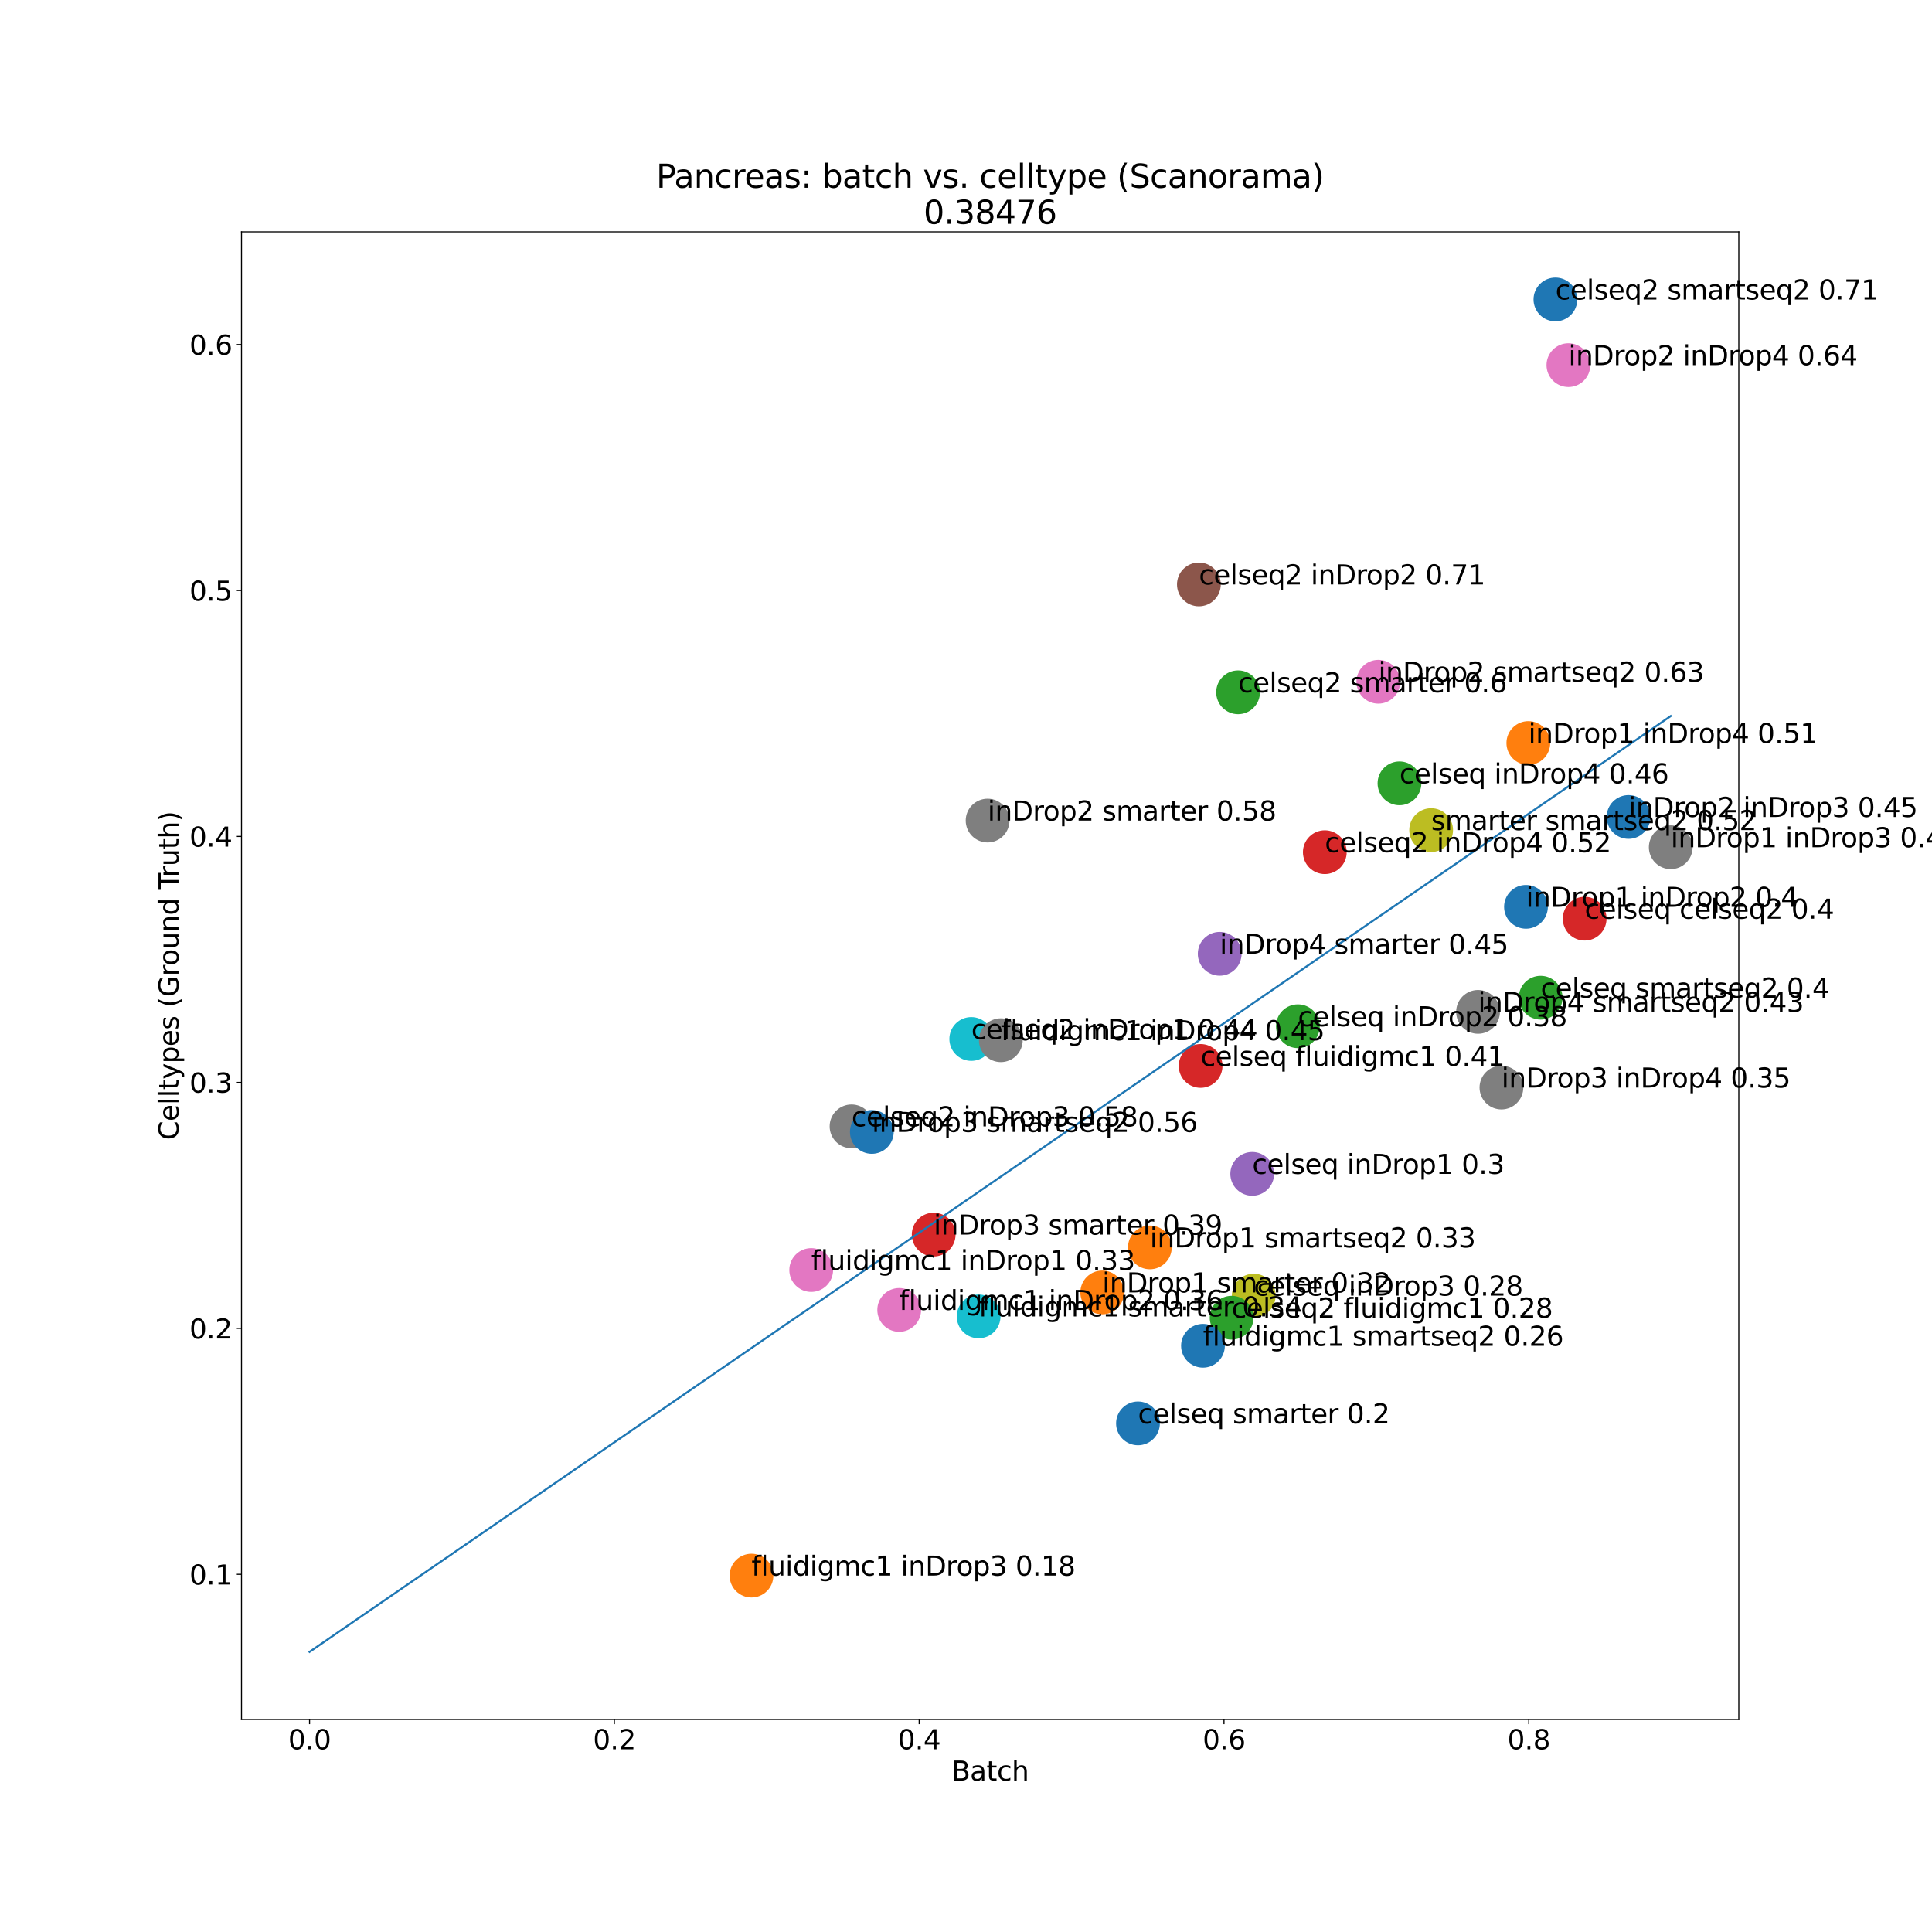 <?xml version="1.0" encoding="utf-8" standalone="no"?>
<!DOCTYPE svg PUBLIC "-//W3C//DTD SVG 1.1//EN"
  "http://www.w3.org/Graphics/SVG/1.1/DTD/svg11.dtd">
<svg xmlns:xlink="http://www.w3.org/1999/xlink" width="1440pt" height="1440pt" viewBox="0 0 1440 1440" xmlns="http://www.w3.org/2000/svg" version="1.1">
 <defs>
  <style type="text/css">*{stroke-linejoin: round; stroke-linecap: butt}</style>
 </defs>
 <g id="figure_1">
  <g id="patch_1">
   <path d="M 0 1440 
L 1440 1440 
L 1440 0 
L 0 0 
z
" style="fill: #ffffff"/>
  </g>
  <g id="axes_1">
   <g id="patch_2">
    <path d="M 180 1281.6 
L 1296 1281.6 
L 1296 172.8 
L 180 172.8 
z
" style="fill: #ffffff"/>
   </g>
   <g id="PathCollection_1">
    <defs>
     <path id="C0_0_dece098eed" d="M 0 15.811 
C 4.193 15.811 8.215 14.145 11.18 11.18 
C 14.145 8.215 15.811 4.193 15.811 -0 
C 15.811 -4.193 14.145 -8.215 11.18 -11.18 
C 8.215 -14.145 4.193 -15.811 0 -15.811 
C -4.193 -15.811 -8.215 -14.145 -11.18 -11.18 
C -14.145 -8.215 -15.811 -4.193 -15.811 0 
C -15.811 4.193 -14.145 8.215 -11.18 11.18 
C -8.215 14.145 -4.193 15.811 0 15.811 
z
"/>
    </defs>
    <g clip-path="url(#p178d58a4d7)">
     <use xlink:href="#C0_0_dece098eed" x="1181.115" y="684.736" style="fill: #d62728; stroke: #d62728"/>
    </g>
    <g clip-path="url(#p178d58a4d7)">
     <use xlink:href="#C0_0_dece098eed" x="894.867" y="794.476" style="fill: #d62728; stroke: #d62728"/>
    </g>
    <g clip-path="url(#p178d58a4d7)">
     <use xlink:href="#C0_0_dece098eed" x="933.335" y="874.928" style="fill: #9467bd; stroke: #9467bd"/>
    </g>
    <g clip-path="url(#p178d58a4d7)">
     <use xlink:href="#C0_0_dece098eed" x="967.375" y="764.89" style="fill: #2ca02c; stroke: #2ca02c"/>
    </g>
    <g clip-path="url(#p178d58a4d7)">
     <use xlink:href="#C0_0_dece098eed" x="934.466" y="965.677" style="fill: #bcbd22; stroke: #bcbd22"/>
    </g>
    <g clip-path="url(#p178d58a4d7)">
     <use xlink:href="#C0_0_dece098eed" x="1043.082" y="583.864" style="fill: #2ca02c; stroke: #2ca02c"/>
    </g>
    <g clip-path="url(#p178d58a4d7)">
     <use xlink:href="#C0_0_dece098eed" x="848.185" y="1060.92" style="fill: #1f77b4; stroke: #1f77b4"/>
    </g>
    <g clip-path="url(#p178d58a4d7)">
     <use xlink:href="#C0_0_dece098eed" x="1148.304" y="743.625" style="fill: #2ca02c; stroke: #2ca02c"/>
    </g>
    <g clip-path="url(#p178d58a4d7)">
     <use xlink:href="#C0_0_dece098eed" x="917.988" y="982.148" style="fill: #2ca02c; stroke: #2ca02c"/>
    </g>
    <g clip-path="url(#p178d58a4d7)">
     <use xlink:href="#C0_0_dece098eed" x="723.925" y="774.386" style="fill: #17becf; stroke: #17becf"/>
    </g>
    <g clip-path="url(#p178d58a4d7)">
     <use xlink:href="#C0_0_dece098eed" x="893.578" y="435.604" style="fill: #8c564b; stroke: #8c564b"/>
    </g>
    <g clip-path="url(#p178d58a4d7)">
     <use xlink:href="#C0_0_dece098eed" x="634.687" y="839.525" style="fill: #7f7f7f; stroke: #7f7f7f"/>
    </g>
    <g clip-path="url(#p178d58a4d7)">
     <use xlink:href="#C0_0_dece098eed" x="987.439" y="635.173" style="fill: #d62728; stroke: #d62728"/>
    </g>
    <g clip-path="url(#p178d58a4d7)">
     <use xlink:href="#C0_0_dece098eed" x="922.797" y="515.998" style="fill: #2ca02c; stroke: #2ca02c"/>
    </g>
    <g clip-path="url(#p178d58a4d7)">
     <use xlink:href="#C0_0_dece098eed" x="1159.312" y="223.2" style="fill: #1f77b4; stroke: #1f77b4"/>
    </g>
    <g clip-path="url(#p178d58a4d7)">
     <use xlink:href="#C0_0_dece098eed" x="604.626" y="946.613" style="fill: #e377c2; stroke: #e377c2"/>
    </g>
    <g clip-path="url(#p178d58a4d7)">
     <use xlink:href="#C0_0_dece098eed" x="670.212" y="976.351" style="fill: #e377c2; stroke: #e377c2"/>
    </g>
    <g clip-path="url(#p178d58a4d7)">
     <use xlink:href="#C0_0_dece098eed" x="560.114" y="1174.367" style="fill: #ff7f0e; stroke: #ff7f0e"/>
    </g>
    <g clip-path="url(#p178d58a4d7)">
     <use xlink:href="#C0_0_dece098eed" x="745.954" y="775.308" style="fill: #7f7f7f; stroke: #7f7f7f"/>
    </g>
    <g clip-path="url(#p178d58a4d7)">
     <use xlink:href="#C0_0_dece098eed" x="729.414" y="981.185" style="fill: #17becf; stroke: #17becf"/>
    </g>
    <g clip-path="url(#p178d58a4d7)">
     <use xlink:href="#C0_0_dece098eed" x="896.623" y="1003.07" style="fill: #1f77b4; stroke: #1f77b4"/>
    </g>
    <g clip-path="url(#p178d58a4d7)">
     <use xlink:href="#C0_0_dece098eed" x="1137.37" y="675.906" style="fill: #1f77b4; stroke: #1f77b4"/>
    </g>
    <g clip-path="url(#p178d58a4d7)">
     <use xlink:href="#C0_0_dece098eed" x="1245.273" y="631.5" style="fill: #7f7f7f; stroke: #7f7f7f"/>
    </g>
    <g clip-path="url(#p178d58a4d7)">
     <use xlink:href="#C0_0_dece098eed" x="1139.13" y="553.817" style="fill: #ff7f0e; stroke: #ff7f0e"/>
    </g>
    <g clip-path="url(#p178d58a4d7)">
     <use xlink:href="#C0_0_dece098eed" x="821.537" y="963.312" style="fill: #ff7f0e; stroke: #ff7f0e"/>
    </g>
    <g clip-path="url(#p178d58a4d7)">
     <use xlink:href="#C0_0_dece098eed" x="857.048" y="929.744" style="fill: #ff7f0e; stroke: #ff7f0e"/>
    </g>
    <g clip-path="url(#p178d58a4d7)">
     <use xlink:href="#C0_0_dece098eed" x="1213.802" y="608.934" style="fill: #1f77b4; stroke: #1f77b4"/>
    </g>
    <g clip-path="url(#p178d58a4d7)">
     <use xlink:href="#C0_0_dece098eed" x="1168.997" y="272.148" style="fill: #e377c2; stroke: #e377c2"/>
    </g>
    <g clip-path="url(#p178d58a4d7)">
     <use xlink:href="#C0_0_dece098eed" x="736.102" y="611.613" style="fill: #7f7f7f; stroke: #7f7f7f"/>
    </g>
    <g clip-path="url(#p178d58a4d7)">
     <use xlink:href="#C0_0_dece098eed" x="1027.334" y="508.147" style="fill: #e377c2; stroke: #e377c2"/>
    </g>
    <g clip-path="url(#p178d58a4d7)">
     <use xlink:href="#C0_0_dece098eed" x="1119.079" y="810.596" style="fill: #7f7f7f; stroke: #7f7f7f"/>
    </g>
    <g clip-path="url(#p178d58a4d7)">
     <use xlink:href="#C0_0_dece098eed" x="695.914" y="920.191" style="fill: #d62728; stroke: #d62728"/>
    </g>
    <g clip-path="url(#p178d58a4d7)">
     <use xlink:href="#C0_0_dece098eed" x="649.812" y="843.662" style="fill: #1f77b4; stroke: #1f77b4"/>
    </g>
    <g clip-path="url(#p178d58a4d7)">
     <use xlink:href="#C0_0_dece098eed" x="909.093" y="710.922" style="fill: #9467bd; stroke: #9467bd"/>
    </g>
    <g clip-path="url(#p178d58a4d7)">
     <use xlink:href="#C0_0_dece098eed" x="1101.643" y="754.182" style="fill: #7f7f7f; stroke: #7f7f7f"/>
    </g>
    <g clip-path="url(#p178d58a4d7)">
     <use xlink:href="#C0_0_dece098eed" x="1066.693" y="618.718" style="fill: #bcbd22; stroke: #bcbd22"/>
    </g>
   </g>
   <g id="matplotlib.axis_1">
    <g id="xtick_1">
     <g id="line2d_1">
      <defs>
       <path id="mbc8f89c8cb" d="M 0 0 
L 0 3.5 
" style="stroke: #000000; stroke-width: 0.8"/>
      </defs>
      <g>
       <use xlink:href="#mbc8f89c8cb" x="230.727" y="1281.6" style="stroke: #000000; stroke-width: 0.8"/>
      </g>
     </g>
     <g id="text_1">
      <!-- 0.0 -->
      <g transform="translate(214.824 1303.797) scale(0.2 -0.2)">
       <defs>
        <path id="DejaVuSans-30" d="M 2034 4250 
Q 1547 4250 1301 3770 
Q 1056 3291 1056 2328 
Q 1056 1369 1301 889 
Q 1547 409 2034 409 
Q 2525 409 2770 889 
Q 3016 1369 3016 2328 
Q 3016 3291 2770 3770 
Q 2525 4250 2034 4250 
z
M 2034 4750 
Q 2819 4750 3233 4129 
Q 3647 3509 3647 2328 
Q 3647 1150 3233 529 
Q 2819 -91 2034 -91 
Q 1250 -91 836 529 
Q 422 1150 422 2328 
Q 422 3509 836 4129 
Q 1250 4750 2034 4750 
z
" transform="scale(0.016)"/>
        <path id="DejaVuSans-2e" d="M 684 794 
L 1344 794 
L 1344 0 
L 684 0 
L 684 794 
z
" transform="scale(0.016)"/>
       </defs>
       <use xlink:href="#DejaVuSans-30"/>
       <use xlink:href="#DejaVuSans-2e" x="63.623"/>
       <use xlink:href="#DejaVuSans-30" x="95.41"/>
      </g>
     </g>
    </g>
    <g id="xtick_2">
     <g id="line2d_2">
      <g>
       <use xlink:href="#mbc8f89c8cb" x="457.915" y="1281.6" style="stroke: #000000; stroke-width: 0.8"/>
      </g>
     </g>
     <g id="text_2">
      <!-- 0.2 -->
      <g transform="translate(442.012 1303.797) scale(0.2 -0.2)">
       <defs>
        <path id="DejaVuSans-32" d="M 1228 531 
L 3431 531 
L 3431 0 
L 469 0 
L 469 531 
Q 828 903 1448 1529 
Q 2069 2156 2228 2338 
Q 2531 2678 2651 2914 
Q 2772 3150 2772 3378 
Q 2772 3750 2511 3984 
Q 2250 4219 1831 4219 
Q 1534 4219 1204 4116 
Q 875 4013 500 3803 
L 500 4441 
Q 881 4594 1212 4672 
Q 1544 4750 1819 4750 
Q 2544 4750 2975 4387 
Q 3406 4025 3406 3419 
Q 3406 3131 3298 2873 
Q 3191 2616 2906 2266 
Q 2828 2175 2409 1742 
Q 1991 1309 1228 531 
z
" transform="scale(0.016)"/>
       </defs>
       <use xlink:href="#DejaVuSans-30"/>
       <use xlink:href="#DejaVuSans-2e" x="63.623"/>
       <use xlink:href="#DejaVuSans-32" x="95.41"/>
      </g>
     </g>
    </g>
    <g id="xtick_3">
     <g id="line2d_3">
      <g>
       <use xlink:href="#mbc8f89c8cb" x="685.103" y="1281.6" style="stroke: #000000; stroke-width: 0.8"/>
      </g>
     </g>
     <g id="text_3">
      <!-- 0.4 -->
      <g transform="translate(669.2 1303.797) scale(0.2 -0.2)">
       <defs>
        <path id="DejaVuSans-34" d="M 2419 4116 
L 825 1625 
L 2419 1625 
L 2419 4116 
z
M 2253 4666 
L 3047 4666 
L 3047 1625 
L 3713 1625 
L 3713 1100 
L 3047 1100 
L 3047 0 
L 2419 0 
L 2419 1100 
L 313 1100 
L 313 1709 
L 2253 4666 
z
" transform="scale(0.016)"/>
       </defs>
       <use xlink:href="#DejaVuSans-30"/>
       <use xlink:href="#DejaVuSans-2e" x="63.623"/>
       <use xlink:href="#DejaVuSans-34" x="95.41"/>
      </g>
     </g>
    </g>
    <g id="xtick_4">
     <g id="line2d_4">
      <g>
       <use xlink:href="#mbc8f89c8cb" x="912.291" y="1281.6" style="stroke: #000000; stroke-width: 0.8"/>
      </g>
     </g>
     <g id="text_4">
      <!-- 0.6 -->
      <g transform="translate(896.388 1303.797) scale(0.2 -0.2)">
       <defs>
        <path id="DejaVuSans-36" d="M 2113 2584 
Q 1688 2584 1439 2293 
Q 1191 2003 1191 1497 
Q 1191 994 1439 701 
Q 1688 409 2113 409 
Q 2538 409 2786 701 
Q 3034 994 3034 1497 
Q 3034 2003 2786 2293 
Q 2538 2584 2113 2584 
z
M 3366 4563 
L 3366 3988 
Q 3128 4100 2886 4159 
Q 2644 4219 2406 4219 
Q 1781 4219 1451 3797 
Q 1122 3375 1075 2522 
Q 1259 2794 1537 2939 
Q 1816 3084 2150 3084 
Q 2853 3084 3261 2657 
Q 3669 2231 3669 1497 
Q 3669 778 3244 343 
Q 2819 -91 2113 -91 
Q 1303 -91 875 529 
Q 447 1150 447 2328 
Q 447 3434 972 4092 
Q 1497 4750 2381 4750 
Q 2619 4750 2861 4703 
Q 3103 4656 3366 4563 
z
" transform="scale(0.016)"/>
       </defs>
       <use xlink:href="#DejaVuSans-30"/>
       <use xlink:href="#DejaVuSans-2e" x="63.623"/>
       <use xlink:href="#DejaVuSans-36" x="95.41"/>
      </g>
     </g>
    </g>
    <g id="xtick_5">
     <g id="line2d_5">
      <g>
       <use xlink:href="#mbc8f89c8cb" x="1139.479" y="1281.6" style="stroke: #000000; stroke-width: 0.8"/>
      </g>
     </g>
     <g id="text_5">
      <!-- 0.8 -->
      <g transform="translate(1123.575 1303.797) scale(0.2 -0.2)">
       <defs>
        <path id="DejaVuSans-38" d="M 2034 2216 
Q 1584 2216 1326 1975 
Q 1069 1734 1069 1313 
Q 1069 891 1326 650 
Q 1584 409 2034 409 
Q 2484 409 2743 651 
Q 3003 894 3003 1313 
Q 3003 1734 2745 1975 
Q 2488 2216 2034 2216 
z
M 1403 2484 
Q 997 2584 770 2862 
Q 544 3141 544 3541 
Q 544 4100 942 4425 
Q 1341 4750 2034 4750 
Q 2731 4750 3128 4425 
Q 3525 4100 3525 3541 
Q 3525 3141 3298 2862 
Q 3072 2584 2669 2484 
Q 3125 2378 3379 2068 
Q 3634 1759 3634 1313 
Q 3634 634 3220 271 
Q 2806 -91 2034 -91 
Q 1263 -91 848 271 
Q 434 634 434 1313 
Q 434 1759 690 2068 
Q 947 2378 1403 2484 
z
M 1172 3481 
Q 1172 3119 1398 2916 
Q 1625 2713 2034 2713 
Q 2441 2713 2670 2916 
Q 2900 3119 2900 3481 
Q 2900 3844 2670 4047 
Q 2441 4250 2034 4250 
Q 1625 4250 1398 4047 
Q 1172 3844 1172 3481 
z
" transform="scale(0.016)"/>
       </defs>
       <use xlink:href="#DejaVuSans-30"/>
       <use xlink:href="#DejaVuSans-2e" x="63.623"/>
       <use xlink:href="#DejaVuSans-38" x="95.41"/>
      </g>
     </g>
    </g>
    <g id="text_6">
     <!-- Batch -->
     <g transform="translate(709.255 1327.153) scale(0.2 -0.2)">
      <defs>
       <path id="DejaVuSans-42" d="M 1259 2228 
L 1259 519 
L 2272 519 
Q 2781 519 3026 730 
Q 3272 941 3272 1375 
Q 3272 1813 3026 2020 
Q 2781 2228 2272 2228 
L 1259 2228 
z
M 1259 4147 
L 1259 2741 
L 2194 2741 
Q 2656 2741 2882 2914 
Q 3109 3088 3109 3444 
Q 3109 3797 2882 3972 
Q 2656 4147 2194 4147 
L 1259 4147 
z
M 628 4666 
L 2241 4666 
Q 2963 4666 3353 4366 
Q 3744 4066 3744 3513 
Q 3744 3084 3544 2831 
Q 3344 2578 2956 2516 
Q 3422 2416 3680 2098 
Q 3938 1781 3938 1306 
Q 3938 681 3513 340 
Q 3088 0 2303 0 
L 628 0 
L 628 4666 
z
" transform="scale(0.016)"/>
       <path id="DejaVuSans-61" d="M 2194 1759 
Q 1497 1759 1228 1600 
Q 959 1441 959 1056 
Q 959 750 1161 570 
Q 1363 391 1709 391 
Q 2188 391 2477 730 
Q 2766 1069 2766 1631 
L 2766 1759 
L 2194 1759 
z
M 3341 1997 
L 3341 0 
L 2766 0 
L 2766 531 
Q 2569 213 2275 61 
Q 1981 -91 1556 -91 
Q 1019 -91 701 211 
Q 384 513 384 1019 
Q 384 1609 779 1909 
Q 1175 2209 1959 2209 
L 2766 2209 
L 2766 2266 
Q 2766 2663 2505 2880 
Q 2244 3097 1772 3097 
Q 1472 3097 1187 3025 
Q 903 2953 641 2809 
L 641 3341 
Q 956 3463 1253 3523 
Q 1550 3584 1831 3584 
Q 2591 3584 2966 3190 
Q 3341 2797 3341 1997 
z
" transform="scale(0.016)"/>
       <path id="DejaVuSans-74" d="M 1172 4494 
L 1172 3500 
L 2356 3500 
L 2356 3053 
L 1172 3053 
L 1172 1153 
Q 1172 725 1289 603 
Q 1406 481 1766 481 
L 2356 481 
L 2356 0 
L 1766 0 
Q 1100 0 847 248 
Q 594 497 594 1153 
L 594 3053 
L 172 3053 
L 172 3500 
L 594 3500 
L 594 4494 
L 1172 4494 
z
" transform="scale(0.016)"/>
       <path id="DejaVuSans-63" d="M 3122 3366 
L 3122 2828 
Q 2878 2963 2633 3030 
Q 2388 3097 2138 3097 
Q 1578 3097 1268 2742 
Q 959 2388 959 1747 
Q 959 1106 1268 751 
Q 1578 397 2138 397 
Q 2388 397 2633 464 
Q 2878 531 3122 666 
L 3122 134 
Q 2881 22 2623 -34 
Q 2366 -91 2075 -91 
Q 1284 -91 818 406 
Q 353 903 353 1747 
Q 353 2603 823 3093 
Q 1294 3584 2113 3584 
Q 2378 3584 2631 3529 
Q 2884 3475 3122 3366 
z
" transform="scale(0.016)"/>
       <path id="DejaVuSans-68" d="M 3513 2113 
L 3513 0 
L 2938 0 
L 2938 2094 
Q 2938 2591 2744 2837 
Q 2550 3084 2163 3084 
Q 1697 3084 1428 2787 
Q 1159 2491 1159 1978 
L 1159 0 
L 581 0 
L 581 4863 
L 1159 4863 
L 1159 2956 
Q 1366 3272 1645 3428 
Q 1925 3584 2291 3584 
Q 2894 3584 3203 3211 
Q 3513 2838 3513 2113 
z
" transform="scale(0.016)"/>
      </defs>
      <use xlink:href="#DejaVuSans-42"/>
      <use xlink:href="#DejaVuSans-61" x="68.604"/>
      <use xlink:href="#DejaVuSans-74" x="129.883"/>
      <use xlink:href="#DejaVuSans-63" x="169.092"/>
      <use xlink:href="#DejaVuSans-68" x="224.072"/>
     </g>
    </g>
   </g>
   <g id="matplotlib.axis_2">
    <g id="ytick_1">
     <g id="line2d_6">
      <defs>
       <path id="m1a27b473f5" d="M 0 0 
L -3.5 0 
" style="stroke: #000000; stroke-width: 0.8"/>
      </defs>
      <g>
       <use xlink:href="#m1a27b473f5" x="180" y="1173.402" style="stroke: #000000; stroke-width: 0.8"/>
      </g>
     </g>
     <g id="text_7">
      <!-- 0.1 -->
      <g transform="translate(141.194 1181) scale(0.2 -0.2)">
       <defs>
        <path id="DejaVuSans-31" d="M 794 531 
L 1825 531 
L 1825 4091 
L 703 3866 
L 703 4441 
L 1819 4666 
L 2450 4666 
L 2450 531 
L 3481 531 
L 3481 0 
L 794 0 
L 794 531 
z
" transform="scale(0.016)"/>
       </defs>
       <use xlink:href="#DejaVuSans-30"/>
       <use xlink:href="#DejaVuSans-2e" x="63.623"/>
       <use xlink:href="#DejaVuSans-31" x="95.41"/>
      </g>
     </g>
    </g>
    <g id="ytick_2">
     <g id="line2d_7">
      <g>
       <use xlink:href="#m1a27b473f5" x="180" y="990.081" style="stroke: #000000; stroke-width: 0.8"/>
      </g>
     </g>
     <g id="text_8">
      <!-- 0.2 -->
      <g transform="translate(141.194 997.679) scale(0.2 -0.2)">
       <use xlink:href="#DejaVuSans-30"/>
       <use xlink:href="#DejaVuSans-2e" x="63.623"/>
       <use xlink:href="#DejaVuSans-32" x="95.41"/>
      </g>
     </g>
    </g>
    <g id="ytick_3">
     <g id="line2d_8">
      <g>
       <use xlink:href="#m1a27b473f5" x="180" y="806.76" style="stroke: #000000; stroke-width: 0.8"/>
      </g>
     </g>
     <g id="text_9">
      <!-- 0.3 -->
      <g transform="translate(141.194 814.359) scale(0.2 -0.2)">
       <defs>
        <path id="DejaVuSans-33" d="M 2597 2516 
Q 3050 2419 3304 2112 
Q 3559 1806 3559 1356 
Q 3559 666 3084 287 
Q 2609 -91 1734 -91 
Q 1441 -91 1130 -33 
Q 819 25 488 141 
L 488 750 
Q 750 597 1062 519 
Q 1375 441 1716 441 
Q 2309 441 2620 675 
Q 2931 909 2931 1356 
Q 2931 1769 2642 2001 
Q 2353 2234 1838 2234 
L 1294 2234 
L 1294 2753 
L 1863 2753 
Q 2328 2753 2575 2939 
Q 2822 3125 2822 3475 
Q 2822 3834 2567 4026 
Q 2313 4219 1838 4219 
Q 1578 4219 1281 4162 
Q 984 4106 628 3988 
L 628 4550 
Q 988 4650 1302 4700 
Q 1616 4750 1894 4750 
Q 2613 4750 3031 4423 
Q 3450 4097 3450 3541 
Q 3450 3153 3228 2886 
Q 3006 2619 2597 2516 
z
" transform="scale(0.016)"/>
       </defs>
       <use xlink:href="#DejaVuSans-30"/>
       <use xlink:href="#DejaVuSans-2e" x="63.623"/>
       <use xlink:href="#DejaVuSans-33" x="95.41"/>
      </g>
     </g>
    </g>
    <g id="ytick_4">
     <g id="line2d_9">
      <g>
       <use xlink:href="#m1a27b473f5" x="180" y="623.44" style="stroke: #000000; stroke-width: 0.8"/>
      </g>
     </g>
     <g id="text_10">
      <!-- 0.4 -->
      <g transform="translate(141.194 631.038) scale(0.2 -0.2)">
       <use xlink:href="#DejaVuSans-30"/>
       <use xlink:href="#DejaVuSans-2e" x="63.623"/>
       <use xlink:href="#DejaVuSans-34" x="95.41"/>
      </g>
     </g>
    </g>
    <g id="ytick_5">
     <g id="line2d_10">
      <g>
       <use xlink:href="#m1a27b473f5" x="180" y="440.119" style="stroke: #000000; stroke-width: 0.8"/>
      </g>
     </g>
     <g id="text_11">
      <!-- 0.5 -->
      <g transform="translate(141.194 447.717) scale(0.2 -0.2)">
       <defs>
        <path id="DejaVuSans-35" d="M 691 4666 
L 3169 4666 
L 3169 4134 
L 1269 4134 
L 1269 2991 
Q 1406 3038 1543 3061 
Q 1681 3084 1819 3084 
Q 2600 3084 3056 2656 
Q 3513 2228 3513 1497 
Q 3513 744 3044 326 
Q 2575 -91 1722 -91 
Q 1428 -91 1123 -41 
Q 819 9 494 109 
L 494 744 
Q 775 591 1075 516 
Q 1375 441 1709 441 
Q 2250 441 2565 725 
Q 2881 1009 2881 1497 
Q 2881 1984 2565 2268 
Q 2250 2553 1709 2553 
Q 1456 2553 1204 2497 
Q 953 2441 691 2322 
L 691 4666 
z
" transform="scale(0.016)"/>
       </defs>
       <use xlink:href="#DejaVuSans-30"/>
       <use xlink:href="#DejaVuSans-2e" x="63.623"/>
       <use xlink:href="#DejaVuSans-35" x="95.41"/>
      </g>
     </g>
    </g>
    <g id="ytick_6">
     <g id="line2d_11">
      <g>
       <use xlink:href="#m1a27b473f5" x="180" y="256.798" style="stroke: #000000; stroke-width: 0.8"/>
      </g>
     </g>
     <g id="text_12">
      <!-- 0.6 -->
      <g transform="translate(141.194 264.397) scale(0.2 -0.2)">
       <use xlink:href="#DejaVuSans-30"/>
       <use xlink:href="#DejaVuSans-2e" x="63.623"/>
       <use xlink:href="#DejaVuSans-36" x="95.41"/>
      </g>
     </g>
    </g>
    <g id="text_13">
     <!-- Celltypes (Ground Truth) -->
     <g transform="translate(133.034 849.717) rotate(-90) scale(0.2 -0.2)">
      <defs>
       <path id="DejaVuSans-43" d="M 4122 4306 
L 4122 3641 
Q 3803 3938 3442 4084 
Q 3081 4231 2675 4231 
Q 1875 4231 1450 3742 
Q 1025 3253 1025 2328 
Q 1025 1406 1450 917 
Q 1875 428 2675 428 
Q 3081 428 3442 575 
Q 3803 722 4122 1019 
L 4122 359 
Q 3791 134 3420 21 
Q 3050 -91 2638 -91 
Q 1578 -91 968 557 
Q 359 1206 359 2328 
Q 359 3453 968 4101 
Q 1578 4750 2638 4750 
Q 3056 4750 3426 4639 
Q 3797 4528 4122 4306 
z
" transform="scale(0.016)"/>
       <path id="DejaVuSans-65" d="M 3597 1894 
L 3597 1613 
L 953 1613 
Q 991 1019 1311 708 
Q 1631 397 2203 397 
Q 2534 397 2845 478 
Q 3156 559 3463 722 
L 3463 178 
Q 3153 47 2828 -22 
Q 2503 -91 2169 -91 
Q 1331 -91 842 396 
Q 353 884 353 1716 
Q 353 2575 817 3079 
Q 1281 3584 2069 3584 
Q 2775 3584 3186 3129 
Q 3597 2675 3597 1894 
z
M 3022 2063 
Q 3016 2534 2758 2815 
Q 2500 3097 2075 3097 
Q 1594 3097 1305 2825 
Q 1016 2553 972 2059 
L 3022 2063 
z
" transform="scale(0.016)"/>
       <path id="DejaVuSans-6c" d="M 603 4863 
L 1178 4863 
L 1178 0 
L 603 0 
L 603 4863 
z
" transform="scale(0.016)"/>
       <path id="DejaVuSans-79" d="M 2059 -325 
Q 1816 -950 1584 -1140 
Q 1353 -1331 966 -1331 
L 506 -1331 
L 506 -850 
L 844 -850 
Q 1081 -850 1212 -737 
Q 1344 -625 1503 -206 
L 1606 56 
L 191 3500 
L 800 3500 
L 1894 763 
L 2988 3500 
L 3597 3500 
L 2059 -325 
z
" transform="scale(0.016)"/>
       <path id="DejaVuSans-70" d="M 1159 525 
L 1159 -1331 
L 581 -1331 
L 581 3500 
L 1159 3500 
L 1159 2969 
Q 1341 3281 1617 3432 
Q 1894 3584 2278 3584 
Q 2916 3584 3314 3078 
Q 3713 2572 3713 1747 
Q 3713 922 3314 415 
Q 2916 -91 2278 -91 
Q 1894 -91 1617 61 
Q 1341 213 1159 525 
z
M 3116 1747 
Q 3116 2381 2855 2742 
Q 2594 3103 2138 3103 
Q 1681 3103 1420 2742 
Q 1159 2381 1159 1747 
Q 1159 1113 1420 752 
Q 1681 391 2138 391 
Q 2594 391 2855 752 
Q 3116 1113 3116 1747 
z
" transform="scale(0.016)"/>
       <path id="DejaVuSans-73" d="M 2834 3397 
L 2834 2853 
Q 2591 2978 2328 3040 
Q 2066 3103 1784 3103 
Q 1356 3103 1142 2972 
Q 928 2841 928 2578 
Q 928 2378 1081 2264 
Q 1234 2150 1697 2047 
L 1894 2003 
Q 2506 1872 2764 1633 
Q 3022 1394 3022 966 
Q 3022 478 2636 193 
Q 2250 -91 1575 -91 
Q 1294 -91 989 -36 
Q 684 19 347 128 
L 347 722 
Q 666 556 975 473 
Q 1284 391 1588 391 
Q 1994 391 2212 530 
Q 2431 669 2431 922 
Q 2431 1156 2273 1281 
Q 2116 1406 1581 1522 
L 1381 1569 
Q 847 1681 609 1914 
Q 372 2147 372 2553 
Q 372 3047 722 3315 
Q 1072 3584 1716 3584 
Q 2034 3584 2315 3537 
Q 2597 3491 2834 3397 
z
" transform="scale(0.016)"/>
       <path id="DejaVuSans-20" transform="scale(0.016)"/>
       <path id="DejaVuSans-28" d="M 1984 4856 
Q 1566 4138 1362 3434 
Q 1159 2731 1159 2009 
Q 1159 1288 1364 580 
Q 1569 -128 1984 -844 
L 1484 -844 
Q 1016 -109 783 600 
Q 550 1309 550 2009 
Q 550 2706 781 3412 
Q 1013 4119 1484 4856 
L 1984 4856 
z
" transform="scale(0.016)"/>
       <path id="DejaVuSans-47" d="M 3809 666 
L 3809 1919 
L 2778 1919 
L 2778 2438 
L 4434 2438 
L 4434 434 
Q 4069 175 3628 42 
Q 3188 -91 2688 -91 
Q 1594 -91 976 548 
Q 359 1188 359 2328 
Q 359 3472 976 4111 
Q 1594 4750 2688 4750 
Q 3144 4750 3555 4637 
Q 3966 4525 4313 4306 
L 4313 3634 
Q 3963 3931 3569 4081 
Q 3175 4231 2741 4231 
Q 1884 4231 1454 3753 
Q 1025 3275 1025 2328 
Q 1025 1384 1454 906 
Q 1884 428 2741 428 
Q 3075 428 3337 486 
Q 3600 544 3809 666 
z
" transform="scale(0.016)"/>
       <path id="DejaVuSans-72" d="M 2631 2963 
Q 2534 3019 2420 3045 
Q 2306 3072 2169 3072 
Q 1681 3072 1420 2755 
Q 1159 2438 1159 1844 
L 1159 0 
L 581 0 
L 581 3500 
L 1159 3500 
L 1159 2956 
Q 1341 3275 1631 3429 
Q 1922 3584 2338 3584 
Q 2397 3584 2469 3576 
Q 2541 3569 2628 3553 
L 2631 2963 
z
" transform="scale(0.016)"/>
       <path id="DejaVuSans-6f" d="M 1959 3097 
Q 1497 3097 1228 2736 
Q 959 2375 959 1747 
Q 959 1119 1226 758 
Q 1494 397 1959 397 
Q 2419 397 2687 759 
Q 2956 1122 2956 1747 
Q 2956 2369 2687 2733 
Q 2419 3097 1959 3097 
z
M 1959 3584 
Q 2709 3584 3137 3096 
Q 3566 2609 3566 1747 
Q 3566 888 3137 398 
Q 2709 -91 1959 -91 
Q 1206 -91 779 398 
Q 353 888 353 1747 
Q 353 2609 779 3096 
Q 1206 3584 1959 3584 
z
" transform="scale(0.016)"/>
       <path id="DejaVuSans-75" d="M 544 1381 
L 544 3500 
L 1119 3500 
L 1119 1403 
Q 1119 906 1312 657 
Q 1506 409 1894 409 
Q 2359 409 2629 706 
Q 2900 1003 2900 1516 
L 2900 3500 
L 3475 3500 
L 3475 0 
L 2900 0 
L 2900 538 
Q 2691 219 2414 64 
Q 2138 -91 1772 -91 
Q 1169 -91 856 284 
Q 544 659 544 1381 
z
M 1991 3584 
L 1991 3584 
z
" transform="scale(0.016)"/>
       <path id="DejaVuSans-6e" d="M 3513 2113 
L 3513 0 
L 2938 0 
L 2938 2094 
Q 2938 2591 2744 2837 
Q 2550 3084 2163 3084 
Q 1697 3084 1428 2787 
Q 1159 2491 1159 1978 
L 1159 0 
L 581 0 
L 581 3500 
L 1159 3500 
L 1159 2956 
Q 1366 3272 1645 3428 
Q 1925 3584 2291 3584 
Q 2894 3584 3203 3211 
Q 3513 2838 3513 2113 
z
" transform="scale(0.016)"/>
       <path id="DejaVuSans-64" d="M 2906 2969 
L 2906 4863 
L 3481 4863 
L 3481 0 
L 2906 0 
L 2906 525 
Q 2725 213 2448 61 
Q 2172 -91 1784 -91 
Q 1150 -91 751 415 
Q 353 922 353 1747 
Q 353 2572 751 3078 
Q 1150 3584 1784 3584 
Q 2172 3584 2448 3432 
Q 2725 3281 2906 2969 
z
M 947 1747 
Q 947 1113 1208 752 
Q 1469 391 1925 391 
Q 2381 391 2643 752 
Q 2906 1113 2906 1747 
Q 2906 2381 2643 2742 
Q 2381 3103 1925 3103 
Q 1469 3103 1208 2742 
Q 947 2381 947 1747 
z
" transform="scale(0.016)"/>
       <path id="DejaVuSans-54" d="M -19 4666 
L 3928 4666 
L 3928 4134 
L 2272 4134 
L 2272 0 
L 1638 0 
L 1638 4134 
L -19 4134 
L -19 4666 
z
" transform="scale(0.016)"/>
       <path id="DejaVuSans-29" d="M 513 4856 
L 1013 4856 
Q 1481 4119 1714 3412 
Q 1947 2706 1947 2009 
Q 1947 1309 1714 600 
Q 1481 -109 1013 -844 
L 513 -844 
Q 928 -128 1133 580 
Q 1338 1288 1338 2009 
Q 1338 2731 1133 3434 
Q 928 4138 513 4856 
z
" transform="scale(0.016)"/>
      </defs>
      <use xlink:href="#DejaVuSans-43"/>
      <use xlink:href="#DejaVuSans-65" x="69.824"/>
      <use xlink:href="#DejaVuSans-6c" x="131.348"/>
      <use xlink:href="#DejaVuSans-6c" x="159.131"/>
      <use xlink:href="#DejaVuSans-74" x="186.914"/>
      <use xlink:href="#DejaVuSans-79" x="226.123"/>
      <use xlink:href="#DejaVuSans-70" x="285.303"/>
      <use xlink:href="#DejaVuSans-65" x="348.779"/>
      <use xlink:href="#DejaVuSans-73" x="410.303"/>
      <use xlink:href="#DejaVuSans-20" x="462.402"/>
      <use xlink:href="#DejaVuSans-28" x="494.189"/>
      <use xlink:href="#DejaVuSans-47" x="533.203"/>
      <use xlink:href="#DejaVuSans-72" x="610.693"/>
      <use xlink:href="#DejaVuSans-6f" x="649.557"/>
      <use xlink:href="#DejaVuSans-75" x="710.738"/>
      <use xlink:href="#DejaVuSans-6e" x="774.117"/>
      <use xlink:href="#DejaVuSans-64" x="837.496"/>
      <use xlink:href="#DejaVuSans-20" x="900.973"/>
      <use xlink:href="#DejaVuSans-54" x="932.76"/>
      <use xlink:href="#DejaVuSans-72" x="979.094"/>
      <use xlink:href="#DejaVuSans-75" x="1020.207"/>
      <use xlink:href="#DejaVuSans-74" x="1083.586"/>
      <use xlink:href="#DejaVuSans-68" x="1122.795"/>
      <use xlink:href="#DejaVuSans-29" x="1186.174"/>
     </g>
    </g>
   </g>
   <g id="line2d_12">
    <path d="M 230.727 1231.2 
L 1245.273 533.701 
" clip-path="url(#p178d58a4d7)" style="fill: none; stroke: #1f77b4; stroke-width: 1.5; stroke-linecap: square"/>
   </g>
   <g id="patch_3">
    <path d="M 180 1281.6 
L 180 172.8 
" style="fill: none; stroke: #000000; stroke-width: 0.8; stroke-linejoin: miter; stroke-linecap: square"/>
   </g>
   <g id="patch_4">
    <path d="M 1296 1281.6 
L 1296 172.8 
" style="fill: none; stroke: #000000; stroke-width: 0.8; stroke-linejoin: miter; stroke-linecap: square"/>
   </g>
   <g id="patch_5">
    <path d="M 180 1281.6 
L 1296 1281.6 
" style="fill: none; stroke: #000000; stroke-width: 0.8; stroke-linejoin: miter; stroke-linecap: square"/>
   </g>
   <g id="patch_6">
    <path d="M 180 172.8 
L 1296 172.8 
" style="fill: none; stroke: #000000; stroke-width: 0.8; stroke-linejoin: miter; stroke-linecap: square"/>
   </g>
   <g id="text_14">
    <!-- celseq celseq2 0.4 -->
    <g transform="translate(1181.115 684.736) scale(0.2 -0.2)">
     <defs>
      <path id="DejaVuSans-71" d="M 947 1747 
Q 947 1113 1208 752 
Q 1469 391 1925 391 
Q 2381 391 2643 752 
Q 2906 1113 2906 1747 
Q 2906 2381 2643 2742 
Q 2381 3103 1925 3103 
Q 1469 3103 1208 2742 
Q 947 2381 947 1747 
z
M 2906 525 
Q 2725 213 2448 61 
Q 2172 -91 1784 -91 
Q 1150 -91 751 415 
Q 353 922 353 1747 
Q 353 2572 751 3078 
Q 1150 3584 1784 3584 
Q 2172 3584 2448 3432 
Q 2725 3281 2906 2969 
L 2906 3500 
L 3481 3500 
L 3481 -1331 
L 2906 -1331 
L 2906 525 
z
" transform="scale(0.016)"/>
     </defs>
     <use xlink:href="#DejaVuSans-63"/>
     <use xlink:href="#DejaVuSans-65" x="54.98"/>
     <use xlink:href="#DejaVuSans-6c" x="116.504"/>
     <use xlink:href="#DejaVuSans-73" x="144.287"/>
     <use xlink:href="#DejaVuSans-65" x="196.387"/>
     <use xlink:href="#DejaVuSans-71" x="257.91"/>
     <use xlink:href="#DejaVuSans-20" x="321.387"/>
     <use xlink:href="#DejaVuSans-63" x="353.174"/>
     <use xlink:href="#DejaVuSans-65" x="408.154"/>
     <use xlink:href="#DejaVuSans-6c" x="469.678"/>
     <use xlink:href="#DejaVuSans-73" x="497.461"/>
     <use xlink:href="#DejaVuSans-65" x="549.561"/>
     <use xlink:href="#DejaVuSans-71" x="611.084"/>
     <use xlink:href="#DejaVuSans-32" x="674.561"/>
     <use xlink:href="#DejaVuSans-20" x="738.184"/>
     <use xlink:href="#DejaVuSans-30" x="769.971"/>
     <use xlink:href="#DejaVuSans-2e" x="833.594"/>
     <use xlink:href="#DejaVuSans-34" x="865.381"/>
    </g>
   </g>
   <g id="text_15">
    <!-- celseq fluidigmc1 0.41 -->
    <g transform="translate(894.867 794.476) scale(0.2 -0.2)">
     <defs>
      <path id="DejaVuSans-66" d="M 2375 4863 
L 2375 4384 
L 1825 4384 
Q 1516 4384 1395 4259 
Q 1275 4134 1275 3809 
L 1275 3500 
L 2222 3500 
L 2222 3053 
L 1275 3053 
L 1275 0 
L 697 0 
L 697 3053 
L 147 3053 
L 147 3500 
L 697 3500 
L 697 3744 
Q 697 4328 969 4595 
Q 1241 4863 1831 4863 
L 2375 4863 
z
" transform="scale(0.016)"/>
      <path id="DejaVuSans-69" d="M 603 3500 
L 1178 3500 
L 1178 0 
L 603 0 
L 603 3500 
z
M 603 4863 
L 1178 4863 
L 1178 4134 
L 603 4134 
L 603 4863 
z
" transform="scale(0.016)"/>
      <path id="DejaVuSans-67" d="M 2906 1791 
Q 2906 2416 2648 2759 
Q 2391 3103 1925 3103 
Q 1463 3103 1205 2759 
Q 947 2416 947 1791 
Q 947 1169 1205 825 
Q 1463 481 1925 481 
Q 2391 481 2648 825 
Q 2906 1169 2906 1791 
z
M 3481 434 
Q 3481 -459 3084 -895 
Q 2688 -1331 1869 -1331 
Q 1566 -1331 1297 -1286 
Q 1028 -1241 775 -1147 
L 775 -588 
Q 1028 -725 1275 -790 
Q 1522 -856 1778 -856 
Q 2344 -856 2625 -561 
Q 2906 -266 2906 331 
L 2906 616 
Q 2728 306 2450 153 
Q 2172 0 1784 0 
Q 1141 0 747 490 
Q 353 981 353 1791 
Q 353 2603 747 3093 
Q 1141 3584 1784 3584 
Q 2172 3584 2450 3431 
Q 2728 3278 2906 2969 
L 2906 3500 
L 3481 3500 
L 3481 434 
z
" transform="scale(0.016)"/>
      <path id="DejaVuSans-6d" d="M 3328 2828 
Q 3544 3216 3844 3400 
Q 4144 3584 4550 3584 
Q 5097 3584 5394 3201 
Q 5691 2819 5691 2113 
L 5691 0 
L 5113 0 
L 5113 2094 
Q 5113 2597 4934 2840 
Q 4756 3084 4391 3084 
Q 3944 3084 3684 2787 
Q 3425 2491 3425 1978 
L 3425 0 
L 2847 0 
L 2847 2094 
Q 2847 2600 2669 2842 
Q 2491 3084 2119 3084 
Q 1678 3084 1418 2786 
Q 1159 2488 1159 1978 
L 1159 0 
L 581 0 
L 581 3500 
L 1159 3500 
L 1159 2956 
Q 1356 3278 1631 3431 
Q 1906 3584 2284 3584 
Q 2666 3584 2933 3390 
Q 3200 3197 3328 2828 
z
" transform="scale(0.016)"/>
     </defs>
     <use xlink:href="#DejaVuSans-63"/>
     <use xlink:href="#DejaVuSans-65" x="54.98"/>
     <use xlink:href="#DejaVuSans-6c" x="116.504"/>
     <use xlink:href="#DejaVuSans-73" x="144.287"/>
     <use xlink:href="#DejaVuSans-65" x="196.387"/>
     <use xlink:href="#DejaVuSans-71" x="257.91"/>
     <use xlink:href="#DejaVuSans-20" x="321.387"/>
     <use xlink:href="#DejaVuSans-66" x="353.174"/>
     <use xlink:href="#DejaVuSans-6c" x="388.379"/>
     <use xlink:href="#DejaVuSans-75" x="416.162"/>
     <use xlink:href="#DejaVuSans-69" x="479.541"/>
     <use xlink:href="#DejaVuSans-64" x="507.324"/>
     <use xlink:href="#DejaVuSans-69" x="570.801"/>
     <use xlink:href="#DejaVuSans-67" x="598.584"/>
     <use xlink:href="#DejaVuSans-6d" x="662.061"/>
     <use xlink:href="#DejaVuSans-63" x="759.473"/>
     <use xlink:href="#DejaVuSans-31" x="814.453"/>
     <use xlink:href="#DejaVuSans-20" x="878.076"/>
     <use xlink:href="#DejaVuSans-30" x="909.863"/>
     <use xlink:href="#DejaVuSans-2e" x="973.486"/>
     <use xlink:href="#DejaVuSans-34" x="1005.273"/>
     <use xlink:href="#DejaVuSans-31" x="1068.896"/>
    </g>
   </g>
   <g id="text_16">
    <!-- celseq inDrop1 0.3 -->
    <g transform="translate(933.335 874.928) scale(0.2 -0.2)">
     <defs>
      <path id="DejaVuSans-44" d="M 1259 4147 
L 1259 519 
L 2022 519 
Q 2988 519 3436 956 
Q 3884 1394 3884 2338 
Q 3884 3275 3436 3711 
Q 2988 4147 2022 4147 
L 1259 4147 
z
M 628 4666 
L 1925 4666 
Q 3281 4666 3915 4102 
Q 4550 3538 4550 2338 
Q 4550 1131 3912 565 
Q 3275 0 1925 0 
L 628 0 
L 628 4666 
z
" transform="scale(0.016)"/>
     </defs>
     <use xlink:href="#DejaVuSans-63"/>
     <use xlink:href="#DejaVuSans-65" x="54.98"/>
     <use xlink:href="#DejaVuSans-6c" x="116.504"/>
     <use xlink:href="#DejaVuSans-73" x="144.287"/>
     <use xlink:href="#DejaVuSans-65" x="196.387"/>
     <use xlink:href="#DejaVuSans-71" x="257.91"/>
     <use xlink:href="#DejaVuSans-20" x="321.387"/>
     <use xlink:href="#DejaVuSans-69" x="353.174"/>
     <use xlink:href="#DejaVuSans-6e" x="380.957"/>
     <use xlink:href="#DejaVuSans-44" x="444.336"/>
     <use xlink:href="#DejaVuSans-72" x="521.338"/>
     <use xlink:href="#DejaVuSans-6f" x="560.201"/>
     <use xlink:href="#DejaVuSans-70" x="621.383"/>
     <use xlink:href="#DejaVuSans-31" x="684.859"/>
     <use xlink:href="#DejaVuSans-20" x="748.482"/>
     <use xlink:href="#DejaVuSans-30" x="780.27"/>
     <use xlink:href="#DejaVuSans-2e" x="843.893"/>
     <use xlink:href="#DejaVuSans-33" x="875.68"/>
    </g>
   </g>
   <g id="text_17">
    <!-- celseq inDrop2 0.38 -->
    <g transform="translate(967.375 764.89) scale(0.2 -0.2)">
     <use xlink:href="#DejaVuSans-63"/>
     <use xlink:href="#DejaVuSans-65" x="54.98"/>
     <use xlink:href="#DejaVuSans-6c" x="116.504"/>
     <use xlink:href="#DejaVuSans-73" x="144.287"/>
     <use xlink:href="#DejaVuSans-65" x="196.387"/>
     <use xlink:href="#DejaVuSans-71" x="257.91"/>
     <use xlink:href="#DejaVuSans-20" x="321.387"/>
     <use xlink:href="#DejaVuSans-69" x="353.174"/>
     <use xlink:href="#DejaVuSans-6e" x="380.957"/>
     <use xlink:href="#DejaVuSans-44" x="444.336"/>
     <use xlink:href="#DejaVuSans-72" x="521.338"/>
     <use xlink:href="#DejaVuSans-6f" x="560.201"/>
     <use xlink:href="#DejaVuSans-70" x="621.383"/>
     <use xlink:href="#DejaVuSans-32" x="684.859"/>
     <use xlink:href="#DejaVuSans-20" x="748.482"/>
     <use xlink:href="#DejaVuSans-30" x="780.27"/>
     <use xlink:href="#DejaVuSans-2e" x="843.893"/>
     <use xlink:href="#DejaVuSans-33" x="875.68"/>
     <use xlink:href="#DejaVuSans-38" x="939.303"/>
    </g>
   </g>
   <g id="text_18">
    <!-- celseq inDrop3 0.28 -->
    <g transform="translate(934.466 965.677) scale(0.2 -0.2)">
     <use xlink:href="#DejaVuSans-63"/>
     <use xlink:href="#DejaVuSans-65" x="54.98"/>
     <use xlink:href="#DejaVuSans-6c" x="116.504"/>
     <use xlink:href="#DejaVuSans-73" x="144.287"/>
     <use xlink:href="#DejaVuSans-65" x="196.387"/>
     <use xlink:href="#DejaVuSans-71" x="257.91"/>
     <use xlink:href="#DejaVuSans-20" x="321.387"/>
     <use xlink:href="#DejaVuSans-69" x="353.174"/>
     <use xlink:href="#DejaVuSans-6e" x="380.957"/>
     <use xlink:href="#DejaVuSans-44" x="444.336"/>
     <use xlink:href="#DejaVuSans-72" x="521.338"/>
     <use xlink:href="#DejaVuSans-6f" x="560.201"/>
     <use xlink:href="#DejaVuSans-70" x="621.383"/>
     <use xlink:href="#DejaVuSans-33" x="684.859"/>
     <use xlink:href="#DejaVuSans-20" x="748.482"/>
     <use xlink:href="#DejaVuSans-30" x="780.27"/>
     <use xlink:href="#DejaVuSans-2e" x="843.893"/>
     <use xlink:href="#DejaVuSans-32" x="875.68"/>
     <use xlink:href="#DejaVuSans-38" x="939.303"/>
    </g>
   </g>
   <g id="text_19">
    <!-- celseq inDrop4 0.46 -->
    <g transform="translate(1043.082 583.864) scale(0.2 -0.2)">
     <use xlink:href="#DejaVuSans-63"/>
     <use xlink:href="#DejaVuSans-65" x="54.98"/>
     <use xlink:href="#DejaVuSans-6c" x="116.504"/>
     <use xlink:href="#DejaVuSans-73" x="144.287"/>
     <use xlink:href="#DejaVuSans-65" x="196.387"/>
     <use xlink:href="#DejaVuSans-71" x="257.91"/>
     <use xlink:href="#DejaVuSans-20" x="321.387"/>
     <use xlink:href="#DejaVuSans-69" x="353.174"/>
     <use xlink:href="#DejaVuSans-6e" x="380.957"/>
     <use xlink:href="#DejaVuSans-44" x="444.336"/>
     <use xlink:href="#DejaVuSans-72" x="521.338"/>
     <use xlink:href="#DejaVuSans-6f" x="560.201"/>
     <use xlink:href="#DejaVuSans-70" x="621.383"/>
     <use xlink:href="#DejaVuSans-34" x="684.859"/>
     <use xlink:href="#DejaVuSans-20" x="748.482"/>
     <use xlink:href="#DejaVuSans-30" x="780.27"/>
     <use xlink:href="#DejaVuSans-2e" x="843.893"/>
     <use xlink:href="#DejaVuSans-34" x="875.68"/>
     <use xlink:href="#DejaVuSans-36" x="939.303"/>
    </g>
   </g>
   <g id="text_20">
    <!-- celseq smarter 0.2 -->
    <g transform="translate(848.185 1060.92) scale(0.2 -0.2)">
     <use xlink:href="#DejaVuSans-63"/>
     <use xlink:href="#DejaVuSans-65" x="54.98"/>
     <use xlink:href="#DejaVuSans-6c" x="116.504"/>
     <use xlink:href="#DejaVuSans-73" x="144.287"/>
     <use xlink:href="#DejaVuSans-65" x="196.387"/>
     <use xlink:href="#DejaVuSans-71" x="257.91"/>
     <use xlink:href="#DejaVuSans-20" x="321.387"/>
     <use xlink:href="#DejaVuSans-73" x="353.174"/>
     <use xlink:href="#DejaVuSans-6d" x="405.273"/>
     <use xlink:href="#DejaVuSans-61" x="502.686"/>
     <use xlink:href="#DejaVuSans-72" x="563.965"/>
     <use xlink:href="#DejaVuSans-74" x="605.078"/>
     <use xlink:href="#DejaVuSans-65" x="644.287"/>
     <use xlink:href="#DejaVuSans-72" x="705.811"/>
     <use xlink:href="#DejaVuSans-20" x="746.924"/>
     <use xlink:href="#DejaVuSans-30" x="778.711"/>
     <use xlink:href="#DejaVuSans-2e" x="842.334"/>
     <use xlink:href="#DejaVuSans-32" x="874.121"/>
    </g>
   </g>
   <g id="text_21">
    <!-- celseq smartseq2 0.4 -->
    <g transform="translate(1148.304 743.625) scale(0.2 -0.2)">
     <use xlink:href="#DejaVuSans-63"/>
     <use xlink:href="#DejaVuSans-65" x="54.98"/>
     <use xlink:href="#DejaVuSans-6c" x="116.504"/>
     <use xlink:href="#DejaVuSans-73" x="144.287"/>
     <use xlink:href="#DejaVuSans-65" x="196.387"/>
     <use xlink:href="#DejaVuSans-71" x="257.91"/>
     <use xlink:href="#DejaVuSans-20" x="321.387"/>
     <use xlink:href="#DejaVuSans-73" x="353.174"/>
     <use xlink:href="#DejaVuSans-6d" x="405.273"/>
     <use xlink:href="#DejaVuSans-61" x="502.686"/>
     <use xlink:href="#DejaVuSans-72" x="563.965"/>
     <use xlink:href="#DejaVuSans-74" x="605.078"/>
     <use xlink:href="#DejaVuSans-73" x="644.287"/>
     <use xlink:href="#DejaVuSans-65" x="696.387"/>
     <use xlink:href="#DejaVuSans-71" x="757.91"/>
     <use xlink:href="#DejaVuSans-32" x="821.387"/>
     <use xlink:href="#DejaVuSans-20" x="885.01"/>
     <use xlink:href="#DejaVuSans-30" x="916.797"/>
     <use xlink:href="#DejaVuSans-2e" x="980.42"/>
     <use xlink:href="#DejaVuSans-34" x="1012.207"/>
    </g>
   </g>
   <g id="text_22">
    <!-- celseq2 fluidigmc1 0.28 -->
    <g transform="translate(917.988 982.148) scale(0.2 -0.2)">
     <use xlink:href="#DejaVuSans-63"/>
     <use xlink:href="#DejaVuSans-65" x="54.98"/>
     <use xlink:href="#DejaVuSans-6c" x="116.504"/>
     <use xlink:href="#DejaVuSans-73" x="144.287"/>
     <use xlink:href="#DejaVuSans-65" x="196.387"/>
     <use xlink:href="#DejaVuSans-71" x="257.91"/>
     <use xlink:href="#DejaVuSans-32" x="321.387"/>
     <use xlink:href="#DejaVuSans-20" x="385.01"/>
     <use xlink:href="#DejaVuSans-66" x="416.797"/>
     <use xlink:href="#DejaVuSans-6c" x="452.002"/>
     <use xlink:href="#DejaVuSans-75" x="479.785"/>
     <use xlink:href="#DejaVuSans-69" x="543.164"/>
     <use xlink:href="#DejaVuSans-64" x="570.947"/>
     <use xlink:href="#DejaVuSans-69" x="634.424"/>
     <use xlink:href="#DejaVuSans-67" x="662.207"/>
     <use xlink:href="#DejaVuSans-6d" x="725.684"/>
     <use xlink:href="#DejaVuSans-63" x="823.096"/>
     <use xlink:href="#DejaVuSans-31" x="878.076"/>
     <use xlink:href="#DejaVuSans-20" x="941.699"/>
     <use xlink:href="#DejaVuSans-30" x="973.486"/>
     <use xlink:href="#DejaVuSans-2e" x="1037.109"/>
     <use xlink:href="#DejaVuSans-32" x="1068.896"/>
     <use xlink:href="#DejaVuSans-38" x="1132.52"/>
    </g>
   </g>
   <g id="text_23">
    <!-- celseq2 inDrop1 0.44 -->
    <g transform="translate(723.925 774.386) scale(0.2 -0.2)">
     <use xlink:href="#DejaVuSans-63"/>
     <use xlink:href="#DejaVuSans-65" x="54.98"/>
     <use xlink:href="#DejaVuSans-6c" x="116.504"/>
     <use xlink:href="#DejaVuSans-73" x="144.287"/>
     <use xlink:href="#DejaVuSans-65" x="196.387"/>
     <use xlink:href="#DejaVuSans-71" x="257.91"/>
     <use xlink:href="#DejaVuSans-32" x="321.387"/>
     <use xlink:href="#DejaVuSans-20" x="385.01"/>
     <use xlink:href="#DejaVuSans-69" x="416.797"/>
     <use xlink:href="#DejaVuSans-6e" x="444.58"/>
     <use xlink:href="#DejaVuSans-44" x="507.959"/>
     <use xlink:href="#DejaVuSans-72" x="584.961"/>
     <use xlink:href="#DejaVuSans-6f" x="623.824"/>
     <use xlink:href="#DejaVuSans-70" x="685.006"/>
     <use xlink:href="#DejaVuSans-31" x="748.482"/>
     <use xlink:href="#DejaVuSans-20" x="812.105"/>
     <use xlink:href="#DejaVuSans-30" x="843.893"/>
     <use xlink:href="#DejaVuSans-2e" x="907.516"/>
     <use xlink:href="#DejaVuSans-34" x="939.303"/>
     <use xlink:href="#DejaVuSans-34" x="1002.926"/>
    </g>
   </g>
   <g id="text_24">
    <!-- celseq2 inDrop2 0.71 -->
    <g transform="translate(893.578 435.604) scale(0.2 -0.2)">
     <defs>
      <path id="DejaVuSans-37" d="M 525 4666 
L 3525 4666 
L 3525 4397 
L 1831 0 
L 1172 0 
L 2766 4134 
L 525 4134 
L 525 4666 
z
" transform="scale(0.016)"/>
     </defs>
     <use xlink:href="#DejaVuSans-63"/>
     <use xlink:href="#DejaVuSans-65" x="54.98"/>
     <use xlink:href="#DejaVuSans-6c" x="116.504"/>
     <use xlink:href="#DejaVuSans-73" x="144.287"/>
     <use xlink:href="#DejaVuSans-65" x="196.387"/>
     <use xlink:href="#DejaVuSans-71" x="257.91"/>
     <use xlink:href="#DejaVuSans-32" x="321.387"/>
     <use xlink:href="#DejaVuSans-20" x="385.01"/>
     <use xlink:href="#DejaVuSans-69" x="416.797"/>
     <use xlink:href="#DejaVuSans-6e" x="444.58"/>
     <use xlink:href="#DejaVuSans-44" x="507.959"/>
     <use xlink:href="#DejaVuSans-72" x="584.961"/>
     <use xlink:href="#DejaVuSans-6f" x="623.824"/>
     <use xlink:href="#DejaVuSans-70" x="685.006"/>
     <use xlink:href="#DejaVuSans-32" x="748.482"/>
     <use xlink:href="#DejaVuSans-20" x="812.105"/>
     <use xlink:href="#DejaVuSans-30" x="843.893"/>
     <use xlink:href="#DejaVuSans-2e" x="907.516"/>
     <use xlink:href="#DejaVuSans-37" x="939.303"/>
     <use xlink:href="#DejaVuSans-31" x="1002.926"/>
    </g>
   </g>
   <g id="text_25">
    <!-- celseq2 inDrop3 0.58 -->
    <g transform="translate(634.687 839.525) scale(0.2 -0.2)">
     <use xlink:href="#DejaVuSans-63"/>
     <use xlink:href="#DejaVuSans-65" x="54.98"/>
     <use xlink:href="#DejaVuSans-6c" x="116.504"/>
     <use xlink:href="#DejaVuSans-73" x="144.287"/>
     <use xlink:href="#DejaVuSans-65" x="196.387"/>
     <use xlink:href="#DejaVuSans-71" x="257.91"/>
     <use xlink:href="#DejaVuSans-32" x="321.387"/>
     <use xlink:href="#DejaVuSans-20" x="385.01"/>
     <use xlink:href="#DejaVuSans-69" x="416.797"/>
     <use xlink:href="#DejaVuSans-6e" x="444.58"/>
     <use xlink:href="#DejaVuSans-44" x="507.959"/>
     <use xlink:href="#DejaVuSans-72" x="584.961"/>
     <use xlink:href="#DejaVuSans-6f" x="623.824"/>
     <use xlink:href="#DejaVuSans-70" x="685.006"/>
     <use xlink:href="#DejaVuSans-33" x="748.482"/>
     <use xlink:href="#DejaVuSans-20" x="812.105"/>
     <use xlink:href="#DejaVuSans-30" x="843.893"/>
     <use xlink:href="#DejaVuSans-2e" x="907.516"/>
     <use xlink:href="#DejaVuSans-35" x="939.303"/>
     <use xlink:href="#DejaVuSans-38" x="1002.926"/>
    </g>
   </g>
   <g id="text_26">
    <!-- celseq2 inDrop4 0.52 -->
    <g transform="translate(987.439 635.173) scale(0.2 -0.2)">
     <use xlink:href="#DejaVuSans-63"/>
     <use xlink:href="#DejaVuSans-65" x="54.98"/>
     <use xlink:href="#DejaVuSans-6c" x="116.504"/>
     <use xlink:href="#DejaVuSans-73" x="144.287"/>
     <use xlink:href="#DejaVuSans-65" x="196.387"/>
     <use xlink:href="#DejaVuSans-71" x="257.91"/>
     <use xlink:href="#DejaVuSans-32" x="321.387"/>
     <use xlink:href="#DejaVuSans-20" x="385.01"/>
     <use xlink:href="#DejaVuSans-69" x="416.797"/>
     <use xlink:href="#DejaVuSans-6e" x="444.58"/>
     <use xlink:href="#DejaVuSans-44" x="507.959"/>
     <use xlink:href="#DejaVuSans-72" x="584.961"/>
     <use xlink:href="#DejaVuSans-6f" x="623.824"/>
     <use xlink:href="#DejaVuSans-70" x="685.006"/>
     <use xlink:href="#DejaVuSans-34" x="748.482"/>
     <use xlink:href="#DejaVuSans-20" x="812.105"/>
     <use xlink:href="#DejaVuSans-30" x="843.893"/>
     <use xlink:href="#DejaVuSans-2e" x="907.516"/>
     <use xlink:href="#DejaVuSans-35" x="939.303"/>
     <use xlink:href="#DejaVuSans-32" x="1002.926"/>
    </g>
   </g>
   <g id="text_27">
    <!-- celseq2 smarter 0.6 -->
    <g transform="translate(922.797 515.998) scale(0.2 -0.2)">
     <use xlink:href="#DejaVuSans-63"/>
     <use xlink:href="#DejaVuSans-65" x="54.98"/>
     <use xlink:href="#DejaVuSans-6c" x="116.504"/>
     <use xlink:href="#DejaVuSans-73" x="144.287"/>
     <use xlink:href="#DejaVuSans-65" x="196.387"/>
     <use xlink:href="#DejaVuSans-71" x="257.91"/>
     <use xlink:href="#DejaVuSans-32" x="321.387"/>
     <use xlink:href="#DejaVuSans-20" x="385.01"/>
     <use xlink:href="#DejaVuSans-73" x="416.797"/>
     <use xlink:href="#DejaVuSans-6d" x="468.896"/>
     <use xlink:href="#DejaVuSans-61" x="566.309"/>
     <use xlink:href="#DejaVuSans-72" x="627.588"/>
     <use xlink:href="#DejaVuSans-74" x="668.701"/>
     <use xlink:href="#DejaVuSans-65" x="707.91"/>
     <use xlink:href="#DejaVuSans-72" x="769.434"/>
     <use xlink:href="#DejaVuSans-20" x="810.547"/>
     <use xlink:href="#DejaVuSans-30" x="842.334"/>
     <use xlink:href="#DejaVuSans-2e" x="905.957"/>
     <use xlink:href="#DejaVuSans-36" x="937.744"/>
    </g>
   </g>
   <g id="text_28">
    <!-- celseq2 smartseq2 0.71 -->
    <g transform="translate(1159.312 223.2) scale(0.2 -0.2)">
     <use xlink:href="#DejaVuSans-63"/>
     <use xlink:href="#DejaVuSans-65" x="54.98"/>
     <use xlink:href="#DejaVuSans-6c" x="116.504"/>
     <use xlink:href="#DejaVuSans-73" x="144.287"/>
     <use xlink:href="#DejaVuSans-65" x="196.387"/>
     <use xlink:href="#DejaVuSans-71" x="257.91"/>
     <use xlink:href="#DejaVuSans-32" x="321.387"/>
     <use xlink:href="#DejaVuSans-20" x="385.01"/>
     <use xlink:href="#DejaVuSans-73" x="416.797"/>
     <use xlink:href="#DejaVuSans-6d" x="468.896"/>
     <use xlink:href="#DejaVuSans-61" x="566.309"/>
     <use xlink:href="#DejaVuSans-72" x="627.588"/>
     <use xlink:href="#DejaVuSans-74" x="668.701"/>
     <use xlink:href="#DejaVuSans-73" x="707.91"/>
     <use xlink:href="#DejaVuSans-65" x="760.01"/>
     <use xlink:href="#DejaVuSans-71" x="821.533"/>
     <use xlink:href="#DejaVuSans-32" x="885.01"/>
     <use xlink:href="#DejaVuSans-20" x="948.633"/>
     <use xlink:href="#DejaVuSans-30" x="980.42"/>
     <use xlink:href="#DejaVuSans-2e" x="1044.043"/>
     <use xlink:href="#DejaVuSans-37" x="1075.83"/>
     <use xlink:href="#DejaVuSans-31" x="1139.453"/>
    </g>
   </g>
   <g id="text_29">
    <!-- fluidigmc1 inDrop1 0.33 -->
    <g transform="translate(604.626 946.613) scale(0.2 -0.2)">
     <use xlink:href="#DejaVuSans-66"/>
     <use xlink:href="#DejaVuSans-6c" x="35.205"/>
     <use xlink:href="#DejaVuSans-75" x="62.988"/>
     <use xlink:href="#DejaVuSans-69" x="126.367"/>
     <use xlink:href="#DejaVuSans-64" x="154.15"/>
     <use xlink:href="#DejaVuSans-69" x="217.627"/>
     <use xlink:href="#DejaVuSans-67" x="245.41"/>
     <use xlink:href="#DejaVuSans-6d" x="308.887"/>
     <use xlink:href="#DejaVuSans-63" x="406.299"/>
     <use xlink:href="#DejaVuSans-31" x="461.279"/>
     <use xlink:href="#DejaVuSans-20" x="524.902"/>
     <use xlink:href="#DejaVuSans-69" x="556.689"/>
     <use xlink:href="#DejaVuSans-6e" x="584.473"/>
     <use xlink:href="#DejaVuSans-44" x="647.852"/>
     <use xlink:href="#DejaVuSans-72" x="724.854"/>
     <use xlink:href="#DejaVuSans-6f" x="763.717"/>
     <use xlink:href="#DejaVuSans-70" x="824.898"/>
     <use xlink:href="#DejaVuSans-31" x="888.375"/>
     <use xlink:href="#DejaVuSans-20" x="951.998"/>
     <use xlink:href="#DejaVuSans-30" x="983.785"/>
     <use xlink:href="#DejaVuSans-2e" x="1047.408"/>
     <use xlink:href="#DejaVuSans-33" x="1079.195"/>
     <use xlink:href="#DejaVuSans-33" x="1142.818"/>
    </g>
   </g>
   <g id="text_30">
    <!-- fluidigmc1 inDrop2 0.36 -->
    <g transform="translate(670.212 976.351) scale(0.2 -0.2)">
     <use xlink:href="#DejaVuSans-66"/>
     <use xlink:href="#DejaVuSans-6c" x="35.205"/>
     <use xlink:href="#DejaVuSans-75" x="62.988"/>
     <use xlink:href="#DejaVuSans-69" x="126.367"/>
     <use xlink:href="#DejaVuSans-64" x="154.15"/>
     <use xlink:href="#DejaVuSans-69" x="217.627"/>
     <use xlink:href="#DejaVuSans-67" x="245.41"/>
     <use xlink:href="#DejaVuSans-6d" x="308.887"/>
     <use xlink:href="#DejaVuSans-63" x="406.299"/>
     <use xlink:href="#DejaVuSans-31" x="461.279"/>
     <use xlink:href="#DejaVuSans-20" x="524.902"/>
     <use xlink:href="#DejaVuSans-69" x="556.689"/>
     <use xlink:href="#DejaVuSans-6e" x="584.473"/>
     <use xlink:href="#DejaVuSans-44" x="647.852"/>
     <use xlink:href="#DejaVuSans-72" x="724.854"/>
     <use xlink:href="#DejaVuSans-6f" x="763.717"/>
     <use xlink:href="#DejaVuSans-70" x="824.898"/>
     <use xlink:href="#DejaVuSans-32" x="888.375"/>
     <use xlink:href="#DejaVuSans-20" x="951.998"/>
     <use xlink:href="#DejaVuSans-30" x="983.785"/>
     <use xlink:href="#DejaVuSans-2e" x="1047.408"/>
     <use xlink:href="#DejaVuSans-33" x="1079.195"/>
     <use xlink:href="#DejaVuSans-36" x="1142.818"/>
    </g>
   </g>
   <g id="text_31">
    <!-- fluidigmc1 inDrop3 0.18 -->
    <g transform="translate(560.114 1174.367) scale(0.2 -0.2)">
     <use xlink:href="#DejaVuSans-66"/>
     <use xlink:href="#DejaVuSans-6c" x="35.205"/>
     <use xlink:href="#DejaVuSans-75" x="62.988"/>
     <use xlink:href="#DejaVuSans-69" x="126.367"/>
     <use xlink:href="#DejaVuSans-64" x="154.15"/>
     <use xlink:href="#DejaVuSans-69" x="217.627"/>
     <use xlink:href="#DejaVuSans-67" x="245.41"/>
     <use xlink:href="#DejaVuSans-6d" x="308.887"/>
     <use xlink:href="#DejaVuSans-63" x="406.299"/>
     <use xlink:href="#DejaVuSans-31" x="461.279"/>
     <use xlink:href="#DejaVuSans-20" x="524.902"/>
     <use xlink:href="#DejaVuSans-69" x="556.689"/>
     <use xlink:href="#DejaVuSans-6e" x="584.473"/>
     <use xlink:href="#DejaVuSans-44" x="647.852"/>
     <use xlink:href="#DejaVuSans-72" x="724.854"/>
     <use xlink:href="#DejaVuSans-6f" x="763.717"/>
     <use xlink:href="#DejaVuSans-70" x="824.898"/>
     <use xlink:href="#DejaVuSans-33" x="888.375"/>
     <use xlink:href="#DejaVuSans-20" x="951.998"/>
     <use xlink:href="#DejaVuSans-30" x="983.785"/>
     <use xlink:href="#DejaVuSans-2e" x="1047.408"/>
     <use xlink:href="#DejaVuSans-31" x="1079.195"/>
     <use xlink:href="#DejaVuSans-38" x="1142.818"/>
    </g>
   </g>
   <g id="text_32">
    <!-- fluidigmc1 inDrop4 0.45 -->
    <g transform="translate(745.954 775.308) scale(0.2 -0.2)">
     <use xlink:href="#DejaVuSans-66"/>
     <use xlink:href="#DejaVuSans-6c" x="35.205"/>
     <use xlink:href="#DejaVuSans-75" x="62.988"/>
     <use xlink:href="#DejaVuSans-69" x="126.367"/>
     <use xlink:href="#DejaVuSans-64" x="154.15"/>
     <use xlink:href="#DejaVuSans-69" x="217.627"/>
     <use xlink:href="#DejaVuSans-67" x="245.41"/>
     <use xlink:href="#DejaVuSans-6d" x="308.887"/>
     <use xlink:href="#DejaVuSans-63" x="406.299"/>
     <use xlink:href="#DejaVuSans-31" x="461.279"/>
     <use xlink:href="#DejaVuSans-20" x="524.902"/>
     <use xlink:href="#DejaVuSans-69" x="556.689"/>
     <use xlink:href="#DejaVuSans-6e" x="584.473"/>
     <use xlink:href="#DejaVuSans-44" x="647.852"/>
     <use xlink:href="#DejaVuSans-72" x="724.854"/>
     <use xlink:href="#DejaVuSans-6f" x="763.717"/>
     <use xlink:href="#DejaVuSans-70" x="824.898"/>
     <use xlink:href="#DejaVuSans-34" x="888.375"/>
     <use xlink:href="#DejaVuSans-20" x="951.998"/>
     <use xlink:href="#DejaVuSans-30" x="983.785"/>
     <use xlink:href="#DejaVuSans-2e" x="1047.408"/>
     <use xlink:href="#DejaVuSans-34" x="1079.195"/>
     <use xlink:href="#DejaVuSans-35" x="1142.818"/>
    </g>
   </g>
   <g id="text_33">
    <!-- fluidigmc1 smarter 0.34 -->
    <g transform="translate(729.414 981.185) scale(0.2 -0.2)">
     <use xlink:href="#DejaVuSans-66"/>
     <use xlink:href="#DejaVuSans-6c" x="35.205"/>
     <use xlink:href="#DejaVuSans-75" x="62.988"/>
     <use xlink:href="#DejaVuSans-69" x="126.367"/>
     <use xlink:href="#DejaVuSans-64" x="154.15"/>
     <use xlink:href="#DejaVuSans-69" x="217.627"/>
     <use xlink:href="#DejaVuSans-67" x="245.41"/>
     <use xlink:href="#DejaVuSans-6d" x="308.887"/>
     <use xlink:href="#DejaVuSans-63" x="406.299"/>
     <use xlink:href="#DejaVuSans-31" x="461.279"/>
     <use xlink:href="#DejaVuSans-20" x="524.902"/>
     <use xlink:href="#DejaVuSans-73" x="556.689"/>
     <use xlink:href="#DejaVuSans-6d" x="608.789"/>
     <use xlink:href="#DejaVuSans-61" x="706.201"/>
     <use xlink:href="#DejaVuSans-72" x="767.48"/>
     <use xlink:href="#DejaVuSans-74" x="808.594"/>
     <use xlink:href="#DejaVuSans-65" x="847.803"/>
     <use xlink:href="#DejaVuSans-72" x="909.326"/>
     <use xlink:href="#DejaVuSans-20" x="950.439"/>
     <use xlink:href="#DejaVuSans-30" x="982.227"/>
     <use xlink:href="#DejaVuSans-2e" x="1045.85"/>
     <use xlink:href="#DejaVuSans-33" x="1077.637"/>
     <use xlink:href="#DejaVuSans-34" x="1141.26"/>
    </g>
   </g>
   <g id="text_34">
    <!-- fluidigmc1 smartseq2 0.26 -->
    <g transform="translate(896.623 1003.07) scale(0.2 -0.2)">
     <use xlink:href="#DejaVuSans-66"/>
     <use xlink:href="#DejaVuSans-6c" x="35.205"/>
     <use xlink:href="#DejaVuSans-75" x="62.988"/>
     <use xlink:href="#DejaVuSans-69" x="126.367"/>
     <use xlink:href="#DejaVuSans-64" x="154.15"/>
     <use xlink:href="#DejaVuSans-69" x="217.627"/>
     <use xlink:href="#DejaVuSans-67" x="245.41"/>
     <use xlink:href="#DejaVuSans-6d" x="308.887"/>
     <use xlink:href="#DejaVuSans-63" x="406.299"/>
     <use xlink:href="#DejaVuSans-31" x="461.279"/>
     <use xlink:href="#DejaVuSans-20" x="524.902"/>
     <use xlink:href="#DejaVuSans-73" x="556.689"/>
     <use xlink:href="#DejaVuSans-6d" x="608.789"/>
     <use xlink:href="#DejaVuSans-61" x="706.201"/>
     <use xlink:href="#DejaVuSans-72" x="767.48"/>
     <use xlink:href="#DejaVuSans-74" x="808.594"/>
     <use xlink:href="#DejaVuSans-73" x="847.803"/>
     <use xlink:href="#DejaVuSans-65" x="899.902"/>
     <use xlink:href="#DejaVuSans-71" x="961.426"/>
     <use xlink:href="#DejaVuSans-32" x="1024.902"/>
     <use xlink:href="#DejaVuSans-20" x="1088.525"/>
     <use xlink:href="#DejaVuSans-30" x="1120.312"/>
     <use xlink:href="#DejaVuSans-2e" x="1183.936"/>
     <use xlink:href="#DejaVuSans-32" x="1215.723"/>
     <use xlink:href="#DejaVuSans-36" x="1279.346"/>
    </g>
   </g>
   <g id="text_35">
    <!-- inDrop1 inDrop2 0.4 -->
    <g transform="translate(1137.37 675.906) scale(0.2 -0.2)">
     <use xlink:href="#DejaVuSans-69"/>
     <use xlink:href="#DejaVuSans-6e" x="27.783"/>
     <use xlink:href="#DejaVuSans-44" x="91.162"/>
     <use xlink:href="#DejaVuSans-72" x="168.164"/>
     <use xlink:href="#DejaVuSans-6f" x="207.027"/>
     <use xlink:href="#DejaVuSans-70" x="268.209"/>
     <use xlink:href="#DejaVuSans-31" x="331.686"/>
     <use xlink:href="#DejaVuSans-20" x="395.309"/>
     <use xlink:href="#DejaVuSans-69" x="427.096"/>
     <use xlink:href="#DejaVuSans-6e" x="454.879"/>
     <use xlink:href="#DejaVuSans-44" x="518.258"/>
     <use xlink:href="#DejaVuSans-72" x="595.26"/>
     <use xlink:href="#DejaVuSans-6f" x="634.123"/>
     <use xlink:href="#DejaVuSans-70" x="695.305"/>
     <use xlink:href="#DejaVuSans-32" x="758.781"/>
     <use xlink:href="#DejaVuSans-20" x="822.404"/>
     <use xlink:href="#DejaVuSans-30" x="854.191"/>
     <use xlink:href="#DejaVuSans-2e" x="917.814"/>
     <use xlink:href="#DejaVuSans-34" x="949.602"/>
    </g>
   </g>
   <g id="text_36">
    <!-- inDrop1 inDrop3 0.43 -->
    <g transform="translate(1245.273 631.5) scale(0.2 -0.2)">
     <use xlink:href="#DejaVuSans-69"/>
     <use xlink:href="#DejaVuSans-6e" x="27.783"/>
     <use xlink:href="#DejaVuSans-44" x="91.162"/>
     <use xlink:href="#DejaVuSans-72" x="168.164"/>
     <use xlink:href="#DejaVuSans-6f" x="207.027"/>
     <use xlink:href="#DejaVuSans-70" x="268.209"/>
     <use xlink:href="#DejaVuSans-31" x="331.686"/>
     <use xlink:href="#DejaVuSans-20" x="395.309"/>
     <use xlink:href="#DejaVuSans-69" x="427.096"/>
     <use xlink:href="#DejaVuSans-6e" x="454.879"/>
     <use xlink:href="#DejaVuSans-44" x="518.258"/>
     <use xlink:href="#DejaVuSans-72" x="595.26"/>
     <use xlink:href="#DejaVuSans-6f" x="634.123"/>
     <use xlink:href="#DejaVuSans-70" x="695.305"/>
     <use xlink:href="#DejaVuSans-33" x="758.781"/>
     <use xlink:href="#DejaVuSans-20" x="822.404"/>
     <use xlink:href="#DejaVuSans-30" x="854.191"/>
     <use xlink:href="#DejaVuSans-2e" x="917.814"/>
     <use xlink:href="#DejaVuSans-34" x="949.602"/>
     <use xlink:href="#DejaVuSans-33" x="1013.225"/>
    </g>
   </g>
   <g id="text_37">
    <!-- inDrop1 inDrop4 0.51 -->
    <g transform="translate(1139.13 553.817) scale(0.2 -0.2)">
     <use xlink:href="#DejaVuSans-69"/>
     <use xlink:href="#DejaVuSans-6e" x="27.783"/>
     <use xlink:href="#DejaVuSans-44" x="91.162"/>
     <use xlink:href="#DejaVuSans-72" x="168.164"/>
     <use xlink:href="#DejaVuSans-6f" x="207.027"/>
     <use xlink:href="#DejaVuSans-70" x="268.209"/>
     <use xlink:href="#DejaVuSans-31" x="331.686"/>
     <use xlink:href="#DejaVuSans-20" x="395.309"/>
     <use xlink:href="#DejaVuSans-69" x="427.096"/>
     <use xlink:href="#DejaVuSans-6e" x="454.879"/>
     <use xlink:href="#DejaVuSans-44" x="518.258"/>
     <use xlink:href="#DejaVuSans-72" x="595.26"/>
     <use xlink:href="#DejaVuSans-6f" x="634.123"/>
     <use xlink:href="#DejaVuSans-70" x="695.305"/>
     <use xlink:href="#DejaVuSans-34" x="758.781"/>
     <use xlink:href="#DejaVuSans-20" x="822.404"/>
     <use xlink:href="#DejaVuSans-30" x="854.191"/>
     <use xlink:href="#DejaVuSans-2e" x="917.814"/>
     <use xlink:href="#DejaVuSans-35" x="949.602"/>
     <use xlink:href="#DejaVuSans-31" x="1013.225"/>
    </g>
   </g>
   <g id="text_38">
    <!-- inDrop1 smarter 0.32 -->
    <g transform="translate(821.537 963.312) scale(0.2 -0.2)">
     <use xlink:href="#DejaVuSans-69"/>
     <use xlink:href="#DejaVuSans-6e" x="27.783"/>
     <use xlink:href="#DejaVuSans-44" x="91.162"/>
     <use xlink:href="#DejaVuSans-72" x="168.164"/>
     <use xlink:href="#DejaVuSans-6f" x="207.027"/>
     <use xlink:href="#DejaVuSans-70" x="268.209"/>
     <use xlink:href="#DejaVuSans-31" x="331.686"/>
     <use xlink:href="#DejaVuSans-20" x="395.309"/>
     <use xlink:href="#DejaVuSans-73" x="427.096"/>
     <use xlink:href="#DejaVuSans-6d" x="479.195"/>
     <use xlink:href="#DejaVuSans-61" x="576.607"/>
     <use xlink:href="#DejaVuSans-72" x="637.887"/>
     <use xlink:href="#DejaVuSans-74" x="679"/>
     <use xlink:href="#DejaVuSans-65" x="718.209"/>
     <use xlink:href="#DejaVuSans-72" x="779.732"/>
     <use xlink:href="#DejaVuSans-20" x="820.846"/>
     <use xlink:href="#DejaVuSans-30" x="852.633"/>
     <use xlink:href="#DejaVuSans-2e" x="916.256"/>
     <use xlink:href="#DejaVuSans-33" x="948.043"/>
     <use xlink:href="#DejaVuSans-32" x="1011.666"/>
    </g>
   </g>
   <g id="text_39">
    <!-- inDrop1 smartseq2 0.33 -->
    <g transform="translate(857.048 929.744) scale(0.2 -0.2)">
     <use xlink:href="#DejaVuSans-69"/>
     <use xlink:href="#DejaVuSans-6e" x="27.783"/>
     <use xlink:href="#DejaVuSans-44" x="91.162"/>
     <use xlink:href="#DejaVuSans-72" x="168.164"/>
     <use xlink:href="#DejaVuSans-6f" x="207.027"/>
     <use xlink:href="#DejaVuSans-70" x="268.209"/>
     <use xlink:href="#DejaVuSans-31" x="331.686"/>
     <use xlink:href="#DejaVuSans-20" x="395.309"/>
     <use xlink:href="#DejaVuSans-73" x="427.096"/>
     <use xlink:href="#DejaVuSans-6d" x="479.195"/>
     <use xlink:href="#DejaVuSans-61" x="576.607"/>
     <use xlink:href="#DejaVuSans-72" x="637.887"/>
     <use xlink:href="#DejaVuSans-74" x="679"/>
     <use xlink:href="#DejaVuSans-73" x="718.209"/>
     <use xlink:href="#DejaVuSans-65" x="770.309"/>
     <use xlink:href="#DejaVuSans-71" x="831.832"/>
     <use xlink:href="#DejaVuSans-32" x="895.309"/>
     <use xlink:href="#DejaVuSans-20" x="958.932"/>
     <use xlink:href="#DejaVuSans-30" x="990.719"/>
     <use xlink:href="#DejaVuSans-2e" x="1054.342"/>
     <use xlink:href="#DejaVuSans-33" x="1086.129"/>
     <use xlink:href="#DejaVuSans-33" x="1149.752"/>
    </g>
   </g>
   <g id="text_40">
    <!-- inDrop2 inDrop3 0.45 -->
    <g transform="translate(1213.802 608.934) scale(0.2 -0.2)">
     <use xlink:href="#DejaVuSans-69"/>
     <use xlink:href="#DejaVuSans-6e" x="27.783"/>
     <use xlink:href="#DejaVuSans-44" x="91.162"/>
     <use xlink:href="#DejaVuSans-72" x="168.164"/>
     <use xlink:href="#DejaVuSans-6f" x="207.027"/>
     <use xlink:href="#DejaVuSans-70" x="268.209"/>
     <use xlink:href="#DejaVuSans-32" x="331.686"/>
     <use xlink:href="#DejaVuSans-20" x="395.309"/>
     <use xlink:href="#DejaVuSans-69" x="427.096"/>
     <use xlink:href="#DejaVuSans-6e" x="454.879"/>
     <use xlink:href="#DejaVuSans-44" x="518.258"/>
     <use xlink:href="#DejaVuSans-72" x="595.26"/>
     <use xlink:href="#DejaVuSans-6f" x="634.123"/>
     <use xlink:href="#DejaVuSans-70" x="695.305"/>
     <use xlink:href="#DejaVuSans-33" x="758.781"/>
     <use xlink:href="#DejaVuSans-20" x="822.404"/>
     <use xlink:href="#DejaVuSans-30" x="854.191"/>
     <use xlink:href="#DejaVuSans-2e" x="917.814"/>
     <use xlink:href="#DejaVuSans-34" x="949.602"/>
     <use xlink:href="#DejaVuSans-35" x="1013.225"/>
    </g>
   </g>
   <g id="text_41">
    <!-- inDrop2 inDrop4 0.64 -->
    <g transform="translate(1168.997 272.148) scale(0.2 -0.2)">
     <use xlink:href="#DejaVuSans-69"/>
     <use xlink:href="#DejaVuSans-6e" x="27.783"/>
     <use xlink:href="#DejaVuSans-44" x="91.162"/>
     <use xlink:href="#DejaVuSans-72" x="168.164"/>
     <use xlink:href="#DejaVuSans-6f" x="207.027"/>
     <use xlink:href="#DejaVuSans-70" x="268.209"/>
     <use xlink:href="#DejaVuSans-32" x="331.686"/>
     <use xlink:href="#DejaVuSans-20" x="395.309"/>
     <use xlink:href="#DejaVuSans-69" x="427.096"/>
     <use xlink:href="#DejaVuSans-6e" x="454.879"/>
     <use xlink:href="#DejaVuSans-44" x="518.258"/>
     <use xlink:href="#DejaVuSans-72" x="595.26"/>
     <use xlink:href="#DejaVuSans-6f" x="634.123"/>
     <use xlink:href="#DejaVuSans-70" x="695.305"/>
     <use xlink:href="#DejaVuSans-34" x="758.781"/>
     <use xlink:href="#DejaVuSans-20" x="822.404"/>
     <use xlink:href="#DejaVuSans-30" x="854.191"/>
     <use xlink:href="#DejaVuSans-2e" x="917.814"/>
     <use xlink:href="#DejaVuSans-36" x="949.602"/>
     <use xlink:href="#DejaVuSans-34" x="1013.225"/>
    </g>
   </g>
   <g id="text_42">
    <!-- inDrop2 smarter 0.58 -->
    <g transform="translate(736.102 611.613) scale(0.2 -0.2)">
     <use xlink:href="#DejaVuSans-69"/>
     <use xlink:href="#DejaVuSans-6e" x="27.783"/>
     <use xlink:href="#DejaVuSans-44" x="91.162"/>
     <use xlink:href="#DejaVuSans-72" x="168.164"/>
     <use xlink:href="#DejaVuSans-6f" x="207.027"/>
     <use xlink:href="#DejaVuSans-70" x="268.209"/>
     <use xlink:href="#DejaVuSans-32" x="331.686"/>
     <use xlink:href="#DejaVuSans-20" x="395.309"/>
     <use xlink:href="#DejaVuSans-73" x="427.096"/>
     <use xlink:href="#DejaVuSans-6d" x="479.195"/>
     <use xlink:href="#DejaVuSans-61" x="576.607"/>
     <use xlink:href="#DejaVuSans-72" x="637.887"/>
     <use xlink:href="#DejaVuSans-74" x="679"/>
     <use xlink:href="#DejaVuSans-65" x="718.209"/>
     <use xlink:href="#DejaVuSans-72" x="779.732"/>
     <use xlink:href="#DejaVuSans-20" x="820.846"/>
     <use xlink:href="#DejaVuSans-30" x="852.633"/>
     <use xlink:href="#DejaVuSans-2e" x="916.256"/>
     <use xlink:href="#DejaVuSans-35" x="948.043"/>
     <use xlink:href="#DejaVuSans-38" x="1011.666"/>
    </g>
   </g>
   <g id="text_43">
    <!-- inDrop2 smartseq2 0.63 -->
    <g transform="translate(1027.334 508.147) scale(0.2 -0.2)">
     <use xlink:href="#DejaVuSans-69"/>
     <use xlink:href="#DejaVuSans-6e" x="27.783"/>
     <use xlink:href="#DejaVuSans-44" x="91.162"/>
     <use xlink:href="#DejaVuSans-72" x="168.164"/>
     <use xlink:href="#DejaVuSans-6f" x="207.027"/>
     <use xlink:href="#DejaVuSans-70" x="268.209"/>
     <use xlink:href="#DejaVuSans-32" x="331.686"/>
     <use xlink:href="#DejaVuSans-20" x="395.309"/>
     <use xlink:href="#DejaVuSans-73" x="427.096"/>
     <use xlink:href="#DejaVuSans-6d" x="479.195"/>
     <use xlink:href="#DejaVuSans-61" x="576.607"/>
     <use xlink:href="#DejaVuSans-72" x="637.887"/>
     <use xlink:href="#DejaVuSans-74" x="679"/>
     <use xlink:href="#DejaVuSans-73" x="718.209"/>
     <use xlink:href="#DejaVuSans-65" x="770.309"/>
     <use xlink:href="#DejaVuSans-71" x="831.832"/>
     <use xlink:href="#DejaVuSans-32" x="895.309"/>
     <use xlink:href="#DejaVuSans-20" x="958.932"/>
     <use xlink:href="#DejaVuSans-30" x="990.719"/>
     <use xlink:href="#DejaVuSans-2e" x="1054.342"/>
     <use xlink:href="#DejaVuSans-36" x="1086.129"/>
     <use xlink:href="#DejaVuSans-33" x="1149.752"/>
    </g>
   </g>
   <g id="text_44">
    <!-- inDrop3 inDrop4 0.35 -->
    <g transform="translate(1119.079 810.596) scale(0.2 -0.2)">
     <use xlink:href="#DejaVuSans-69"/>
     <use xlink:href="#DejaVuSans-6e" x="27.783"/>
     <use xlink:href="#DejaVuSans-44" x="91.162"/>
     <use xlink:href="#DejaVuSans-72" x="168.164"/>
     <use xlink:href="#DejaVuSans-6f" x="207.027"/>
     <use xlink:href="#DejaVuSans-70" x="268.209"/>
     <use xlink:href="#DejaVuSans-33" x="331.686"/>
     <use xlink:href="#DejaVuSans-20" x="395.309"/>
     <use xlink:href="#DejaVuSans-69" x="427.096"/>
     <use xlink:href="#DejaVuSans-6e" x="454.879"/>
     <use xlink:href="#DejaVuSans-44" x="518.258"/>
     <use xlink:href="#DejaVuSans-72" x="595.26"/>
     <use xlink:href="#DejaVuSans-6f" x="634.123"/>
     <use xlink:href="#DejaVuSans-70" x="695.305"/>
     <use xlink:href="#DejaVuSans-34" x="758.781"/>
     <use xlink:href="#DejaVuSans-20" x="822.404"/>
     <use xlink:href="#DejaVuSans-30" x="854.191"/>
     <use xlink:href="#DejaVuSans-2e" x="917.814"/>
     <use xlink:href="#DejaVuSans-33" x="949.602"/>
     <use xlink:href="#DejaVuSans-35" x="1013.225"/>
    </g>
   </g>
   <g id="text_45">
    <!-- inDrop3 smarter 0.39 -->
    <g transform="translate(695.914 920.191) scale(0.2 -0.2)">
     <defs>
      <path id="DejaVuSans-39" d="M 703 97 
L 703 672 
Q 941 559 1184 500 
Q 1428 441 1663 441 
Q 2288 441 2617 861 
Q 2947 1281 2994 2138 
Q 2813 1869 2534 1725 
Q 2256 1581 1919 1581 
Q 1219 1581 811 2004 
Q 403 2428 403 3163 
Q 403 3881 828 4315 
Q 1253 4750 1959 4750 
Q 2769 4750 3195 4129 
Q 3622 3509 3622 2328 
Q 3622 1225 3098 567 
Q 2575 -91 1691 -91 
Q 1453 -91 1209 -44 
Q 966 3 703 97 
z
M 1959 2075 
Q 2384 2075 2632 2365 
Q 2881 2656 2881 3163 
Q 2881 3666 2632 3958 
Q 2384 4250 1959 4250 
Q 1534 4250 1286 3958 
Q 1038 3666 1038 3163 
Q 1038 2656 1286 2365 
Q 1534 2075 1959 2075 
z
" transform="scale(0.016)"/>
     </defs>
     <use xlink:href="#DejaVuSans-69"/>
     <use xlink:href="#DejaVuSans-6e" x="27.783"/>
     <use xlink:href="#DejaVuSans-44" x="91.162"/>
     <use xlink:href="#DejaVuSans-72" x="168.164"/>
     <use xlink:href="#DejaVuSans-6f" x="207.027"/>
     <use xlink:href="#DejaVuSans-70" x="268.209"/>
     <use xlink:href="#DejaVuSans-33" x="331.686"/>
     <use xlink:href="#DejaVuSans-20" x="395.309"/>
     <use xlink:href="#DejaVuSans-73" x="427.096"/>
     <use xlink:href="#DejaVuSans-6d" x="479.195"/>
     <use xlink:href="#DejaVuSans-61" x="576.607"/>
     <use xlink:href="#DejaVuSans-72" x="637.887"/>
     <use xlink:href="#DejaVuSans-74" x="679"/>
     <use xlink:href="#DejaVuSans-65" x="718.209"/>
     <use xlink:href="#DejaVuSans-72" x="779.732"/>
     <use xlink:href="#DejaVuSans-20" x="820.846"/>
     <use xlink:href="#DejaVuSans-30" x="852.633"/>
     <use xlink:href="#DejaVuSans-2e" x="916.256"/>
     <use xlink:href="#DejaVuSans-33" x="948.043"/>
     <use xlink:href="#DejaVuSans-39" x="1011.666"/>
    </g>
   </g>
   <g id="text_46">
    <!-- inDrop3 smartseq2 0.56 -->
    <g transform="translate(649.812 843.662) scale(0.2 -0.2)">
     <use xlink:href="#DejaVuSans-69"/>
     <use xlink:href="#DejaVuSans-6e" x="27.783"/>
     <use xlink:href="#DejaVuSans-44" x="91.162"/>
     <use xlink:href="#DejaVuSans-72" x="168.164"/>
     <use xlink:href="#DejaVuSans-6f" x="207.027"/>
     <use xlink:href="#DejaVuSans-70" x="268.209"/>
     <use xlink:href="#DejaVuSans-33" x="331.686"/>
     <use xlink:href="#DejaVuSans-20" x="395.309"/>
     <use xlink:href="#DejaVuSans-73" x="427.096"/>
     <use xlink:href="#DejaVuSans-6d" x="479.195"/>
     <use xlink:href="#DejaVuSans-61" x="576.607"/>
     <use xlink:href="#DejaVuSans-72" x="637.887"/>
     <use xlink:href="#DejaVuSans-74" x="679"/>
     <use xlink:href="#DejaVuSans-73" x="718.209"/>
     <use xlink:href="#DejaVuSans-65" x="770.309"/>
     <use xlink:href="#DejaVuSans-71" x="831.832"/>
     <use xlink:href="#DejaVuSans-32" x="895.309"/>
     <use xlink:href="#DejaVuSans-20" x="958.932"/>
     <use xlink:href="#DejaVuSans-30" x="990.719"/>
     <use xlink:href="#DejaVuSans-2e" x="1054.342"/>
     <use xlink:href="#DejaVuSans-35" x="1086.129"/>
     <use xlink:href="#DejaVuSans-36" x="1149.752"/>
    </g>
   </g>
   <g id="text_47">
    <!-- inDrop4 smarter 0.45 -->
    <g transform="translate(909.093 710.922) scale(0.2 -0.2)">
     <use xlink:href="#DejaVuSans-69"/>
     <use xlink:href="#DejaVuSans-6e" x="27.783"/>
     <use xlink:href="#DejaVuSans-44" x="91.162"/>
     <use xlink:href="#DejaVuSans-72" x="168.164"/>
     <use xlink:href="#DejaVuSans-6f" x="207.027"/>
     <use xlink:href="#DejaVuSans-70" x="268.209"/>
     <use xlink:href="#DejaVuSans-34" x="331.686"/>
     <use xlink:href="#DejaVuSans-20" x="395.309"/>
     <use xlink:href="#DejaVuSans-73" x="427.096"/>
     <use xlink:href="#DejaVuSans-6d" x="479.195"/>
     <use xlink:href="#DejaVuSans-61" x="576.607"/>
     <use xlink:href="#DejaVuSans-72" x="637.887"/>
     <use xlink:href="#DejaVuSans-74" x="679"/>
     <use xlink:href="#DejaVuSans-65" x="718.209"/>
     <use xlink:href="#DejaVuSans-72" x="779.732"/>
     <use xlink:href="#DejaVuSans-20" x="820.846"/>
     <use xlink:href="#DejaVuSans-30" x="852.633"/>
     <use xlink:href="#DejaVuSans-2e" x="916.256"/>
     <use xlink:href="#DejaVuSans-34" x="948.043"/>
     <use xlink:href="#DejaVuSans-35" x="1011.666"/>
    </g>
   </g>
   <g id="text_48">
    <!-- inDrop4 smartseq2 0.43 -->
    <g transform="translate(1101.643 754.182) scale(0.2 -0.2)">
     <use xlink:href="#DejaVuSans-69"/>
     <use xlink:href="#DejaVuSans-6e" x="27.783"/>
     <use xlink:href="#DejaVuSans-44" x="91.162"/>
     <use xlink:href="#DejaVuSans-72" x="168.164"/>
     <use xlink:href="#DejaVuSans-6f" x="207.027"/>
     <use xlink:href="#DejaVuSans-70" x="268.209"/>
     <use xlink:href="#DejaVuSans-34" x="331.686"/>
     <use xlink:href="#DejaVuSans-20" x="395.309"/>
     <use xlink:href="#DejaVuSans-73" x="427.096"/>
     <use xlink:href="#DejaVuSans-6d" x="479.195"/>
     <use xlink:href="#DejaVuSans-61" x="576.607"/>
     <use xlink:href="#DejaVuSans-72" x="637.887"/>
     <use xlink:href="#DejaVuSans-74" x="679"/>
     <use xlink:href="#DejaVuSans-73" x="718.209"/>
     <use xlink:href="#DejaVuSans-65" x="770.309"/>
     <use xlink:href="#DejaVuSans-71" x="831.832"/>
     <use xlink:href="#DejaVuSans-32" x="895.309"/>
     <use xlink:href="#DejaVuSans-20" x="958.932"/>
     <use xlink:href="#DejaVuSans-30" x="990.719"/>
     <use xlink:href="#DejaVuSans-2e" x="1054.342"/>
     <use xlink:href="#DejaVuSans-34" x="1086.129"/>
     <use xlink:href="#DejaVuSans-33" x="1149.752"/>
    </g>
   </g>
   <g id="text_49">
    <!-- smarter smartseq2 0.52 -->
    <g transform="translate(1066.693 618.718) scale(0.2 -0.2)">
     <use xlink:href="#DejaVuSans-73"/>
     <use xlink:href="#DejaVuSans-6d" x="52.1"/>
     <use xlink:href="#DejaVuSans-61" x="149.512"/>
     <use xlink:href="#DejaVuSans-72" x="210.791"/>
     <use xlink:href="#DejaVuSans-74" x="251.904"/>
     <use xlink:href="#DejaVuSans-65" x="291.113"/>
     <use xlink:href="#DejaVuSans-72" x="352.637"/>
     <use xlink:href="#DejaVuSans-20" x="393.75"/>
     <use xlink:href="#DejaVuSans-73" x="425.537"/>
     <use xlink:href="#DejaVuSans-6d" x="477.637"/>
     <use xlink:href="#DejaVuSans-61" x="575.049"/>
     <use xlink:href="#DejaVuSans-72" x="636.328"/>
     <use xlink:href="#DejaVuSans-74" x="677.441"/>
     <use xlink:href="#DejaVuSans-73" x="716.65"/>
     <use xlink:href="#DejaVuSans-65" x="768.75"/>
     <use xlink:href="#DejaVuSans-71" x="830.273"/>
     <use xlink:href="#DejaVuSans-32" x="893.75"/>
     <use xlink:href="#DejaVuSans-20" x="957.373"/>
     <use xlink:href="#DejaVuSans-30" x="989.16"/>
     <use xlink:href="#DejaVuSans-2e" x="1052.783"/>
     <use xlink:href="#DejaVuSans-35" x="1084.57"/>
     <use xlink:href="#DejaVuSans-32" x="1148.193"/>
    </g>
   </g>
   <g id="text_50">
    <!-- Pancreas: batch vs. celltype (Scanorama) -->
    <g transform="translate(489.082 139.925) scale(0.24 -0.24)">
     <defs>
      <path id="DejaVuSans-50" d="M 1259 4147 
L 1259 2394 
L 2053 2394 
Q 2494 2394 2734 2622 
Q 2975 2850 2975 3272 
Q 2975 3691 2734 3919 
Q 2494 4147 2053 4147 
L 1259 4147 
z
M 628 4666 
L 2053 4666 
Q 2838 4666 3239 4311 
Q 3641 3956 3641 3272 
Q 3641 2581 3239 2228 
Q 2838 1875 2053 1875 
L 1259 1875 
L 1259 0 
L 628 0 
L 628 4666 
z
" transform="scale(0.016)"/>
      <path id="DejaVuSans-3a" d="M 750 794 
L 1409 794 
L 1409 0 
L 750 0 
L 750 794 
z
M 750 3309 
L 1409 3309 
L 1409 2516 
L 750 2516 
L 750 3309 
z
" transform="scale(0.016)"/>
      <path id="DejaVuSans-62" d="M 3116 1747 
Q 3116 2381 2855 2742 
Q 2594 3103 2138 3103 
Q 1681 3103 1420 2742 
Q 1159 2381 1159 1747 
Q 1159 1113 1420 752 
Q 1681 391 2138 391 
Q 2594 391 2855 752 
Q 3116 1113 3116 1747 
z
M 1159 2969 
Q 1341 3281 1617 3432 
Q 1894 3584 2278 3584 
Q 2916 3584 3314 3078 
Q 3713 2572 3713 1747 
Q 3713 922 3314 415 
Q 2916 -91 2278 -91 
Q 1894 -91 1617 61 
Q 1341 213 1159 525 
L 1159 0 
L 581 0 
L 581 4863 
L 1159 4863 
L 1159 2969 
z
" transform="scale(0.016)"/>
      <path id="DejaVuSans-76" d="M 191 3500 
L 800 3500 
L 1894 563 
L 2988 3500 
L 3597 3500 
L 2284 0 
L 1503 0 
L 191 3500 
z
" transform="scale(0.016)"/>
      <path id="DejaVuSans-53" d="M 3425 4513 
L 3425 3897 
Q 3066 4069 2747 4153 
Q 2428 4238 2131 4238 
Q 1616 4238 1336 4038 
Q 1056 3838 1056 3469 
Q 1056 3159 1242 3001 
Q 1428 2844 1947 2747 
L 2328 2669 
Q 3034 2534 3370 2195 
Q 3706 1856 3706 1288 
Q 3706 609 3251 259 
Q 2797 -91 1919 -91 
Q 1588 -91 1214 -16 
Q 841 59 441 206 
L 441 856 
Q 825 641 1194 531 
Q 1563 422 1919 422 
Q 2459 422 2753 634 
Q 3047 847 3047 1241 
Q 3047 1584 2836 1778 
Q 2625 1972 2144 2069 
L 1759 2144 
Q 1053 2284 737 2584 
Q 422 2884 422 3419 
Q 422 4038 858 4394 
Q 1294 4750 2059 4750 
Q 2388 4750 2728 4690 
Q 3069 4631 3425 4513 
z
" transform="scale(0.016)"/>
     </defs>
     <use xlink:href="#DejaVuSans-50"/>
     <use xlink:href="#DejaVuSans-61" x="55.803"/>
     <use xlink:href="#DejaVuSans-6e" x="117.082"/>
     <use xlink:href="#DejaVuSans-63" x="180.461"/>
     <use xlink:href="#DejaVuSans-72" x="235.441"/>
     <use xlink:href="#DejaVuSans-65" x="274.305"/>
     <use xlink:href="#DejaVuSans-61" x="335.828"/>
     <use xlink:href="#DejaVuSans-73" x="397.107"/>
     <use xlink:href="#DejaVuSans-3a" x="449.207"/>
     <use xlink:href="#DejaVuSans-20" x="482.898"/>
     <use xlink:href="#DejaVuSans-62" x="514.686"/>
     <use xlink:href="#DejaVuSans-61" x="578.162"/>
     <use xlink:href="#DejaVuSans-74" x="639.441"/>
     <use xlink:href="#DejaVuSans-63" x="678.65"/>
     <use xlink:href="#DejaVuSans-68" x="733.631"/>
     <use xlink:href="#DejaVuSans-20" x="797.01"/>
     <use xlink:href="#DejaVuSans-76" x="828.797"/>
     <use xlink:href="#DejaVuSans-73" x="887.977"/>
     <use xlink:href="#DejaVuSans-2e" x="940.076"/>
     <use xlink:href="#DejaVuSans-20" x="971.863"/>
     <use xlink:href="#DejaVuSans-63" x="1003.65"/>
     <use xlink:href="#DejaVuSans-65" x="1058.631"/>
     <use xlink:href="#DejaVuSans-6c" x="1120.154"/>
     <use xlink:href="#DejaVuSans-6c" x="1147.938"/>
     <use xlink:href="#DejaVuSans-74" x="1175.721"/>
     <use xlink:href="#DejaVuSans-79" x="1214.93"/>
     <use xlink:href="#DejaVuSans-70" x="1274.109"/>
     <use xlink:href="#DejaVuSans-65" x="1337.586"/>
     <use xlink:href="#DejaVuSans-20" x="1399.109"/>
     <use xlink:href="#DejaVuSans-28" x="1430.896"/>
     <use xlink:href="#DejaVuSans-53" x="1469.91"/>
     <use xlink:href="#DejaVuSans-63" x="1533.387"/>
     <use xlink:href="#DejaVuSans-61" x="1588.367"/>
     <use xlink:href="#DejaVuSans-6e" x="1649.646"/>
     <use xlink:href="#DejaVuSans-6f" x="1713.025"/>
     <use xlink:href="#DejaVuSans-72" x="1774.207"/>
     <use xlink:href="#DejaVuSans-61" x="1815.32"/>
     <use xlink:href="#DejaVuSans-6d" x="1876.6"/>
     <use xlink:href="#DejaVuSans-61" x="1974.012"/>
     <use xlink:href="#DejaVuSans-29" x="2035.291"/>
    </g>
    <!-- 0.38476 -->
    <g transform="translate(688.376 166.8) scale(0.24 -0.24)">
     <use xlink:href="#DejaVuSans-30"/>
     <use xlink:href="#DejaVuSans-2e" x="63.623"/>
     <use xlink:href="#DejaVuSans-33" x="95.41"/>
     <use xlink:href="#DejaVuSans-38" x="159.033"/>
     <use xlink:href="#DejaVuSans-34" x="222.656"/>
     <use xlink:href="#DejaVuSans-37" x="286.279"/>
     <use xlink:href="#DejaVuSans-36" x="349.902"/>
    </g>
   </g>
  </g>
 </g>
 <defs>
  <clipPath id="p178d58a4d7">
   <rect x="180" y="172.8" width="1116" height="1108.8"/>
  </clipPath>
 </defs>
</svg>
